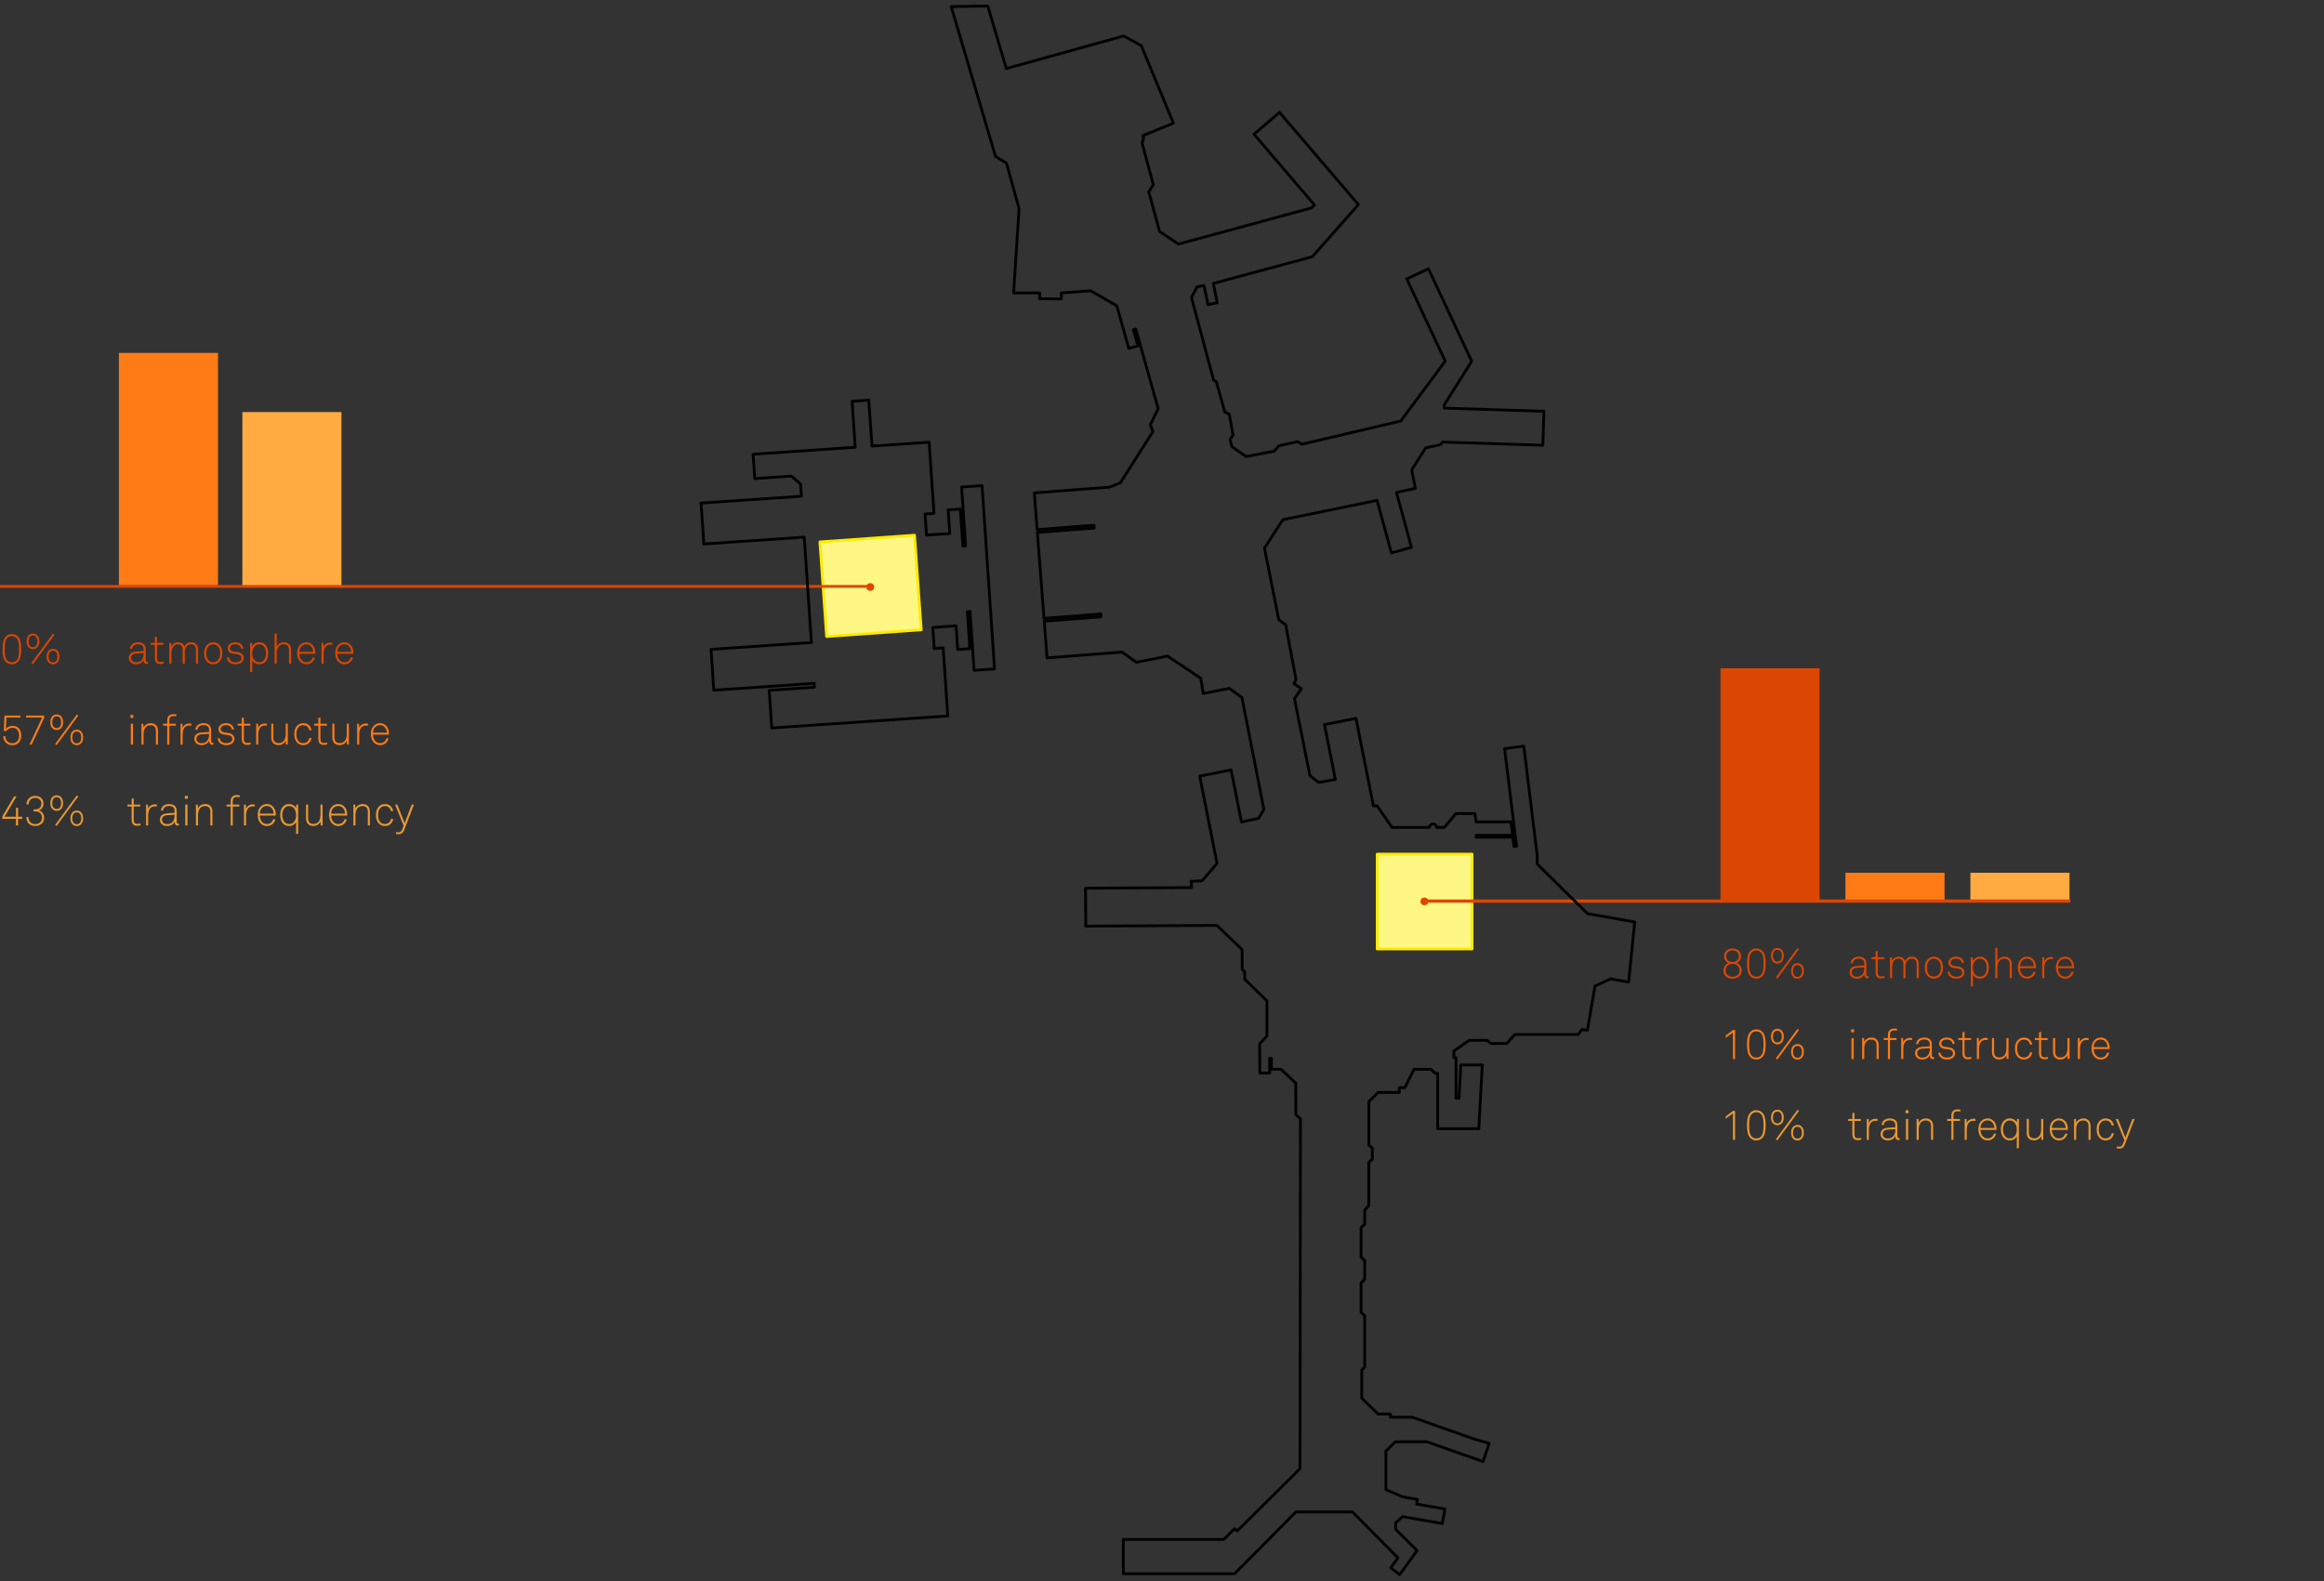 <?xml version="1.0" encoding="UTF-8" standalone="no"?>
<!DOCTYPE svg PUBLIC "-//W3C//DTD SVG 1.1//EN" "http://www.w3.org/Graphics/SVG/1.1/DTD/svg11.dtd">
<svg width="100%" height="100%" viewBox="0 0 3473 2363" version="1.1" xmlns="http://www.w3.org/2000/svg" xmlns:xlink="http://www.w3.org/1999/xlink" xml:space="preserve" xmlns:serif="http://www.serif.com/" style="fill-rule:evenodd;clip-rule:evenodd;stroke-linejoin:round;stroke-miterlimit:1.5;">
    <rect x="0" y="0" width="3473" height="2363" fill="#333333" stroke="none"/>
    <g transform="matrix(0.733,-0.052,0.052,0.733,278.231,288.06)">
        <rect x="1235.3" y="799.652" width="192.86" height="192.86" style="fill:rgb(255,247,132);stroke:rgb(255,234,0);stroke-width:5.67px;"/>
    </g>
    <g transform="matrix(0.735,-1.38778e-17,1.38778e-17,0.735,1150.13,688.856)">
        <rect x="1235.3" y="799.652" width="192.86" height="192.86" style="fill:rgb(255,247,132);stroke:rgb(255,234,0);stroke-width:5.67px;"/>
    </g>
    <g transform="matrix(2.085,0,0,1.958,-10271.4,-4383.18)">
        <rect x="5011.56" y="2508" width="71.026" height="177.446" style="fill:rgb(255,123,22);"/>
    </g>
    <g transform="matrix(2.085,0,0,1.469,-10086.9,-3068.38)">
        <rect x="5011.56" y="2508" width="71.026" height="177.446" style="fill:rgb(255,171,66);"/>
    </g>
    <g transform="matrix(2.085,0,0,1.958,-7878.01,-3911.81)">
        <rect x="5011.56" y="2508" width="71.026" height="177.446" style="fill:rgb(220,70,3);"/>
    </g>
    <g transform="matrix(2.085,0,0,0.245,-7691.27,689.985)">
        <rect x="5011.56" y="2508" width="71.026" height="177.446" style="fill:rgb(255,123,22);"/>
    </g>
    <g transform="matrix(2.085,0,0,0.245,-7504.53,689.985)">
        <rect x="5011.56" y="2508" width="71.026" height="177.446" style="fill:rgb(255,171,66);"/>
    </g>
    <g transform="matrix(1,0,0,1,2057.23,-833.17)">
        <g transform="matrix(62.5,0,0,62.5,514.188,2295.13)">
            <path d="M0.503,-0.183C0.503,-0.261 0.455,-0.337 0.38,-0.363C0.445,-0.388 0.487,-0.455 0.487,-0.524C0.487,-0.642 0.398,-0.709 0.285,-0.709C0.172,-0.709 0.081,-0.642 0.081,-0.524C0.081,-0.455 0.123,-0.388 0.188,-0.363C0.113,-0.337 0.065,-0.261 0.065,-0.183C0.065,-0.057 0.165,0.013 0.283,0.013C0.401,0.013 0.503,-0.057 0.503,-0.183ZM0.435,-0.526C0.435,-0.435 0.371,-0.385 0.285,-0.385C0.199,-0.385 0.133,-0.435 0.133,-0.526C0.133,-0.615 0.199,-0.664 0.283,-0.664C0.367,-0.664 0.435,-0.615 0.435,-0.526ZM0.451,-0.186C0.451,-0.087 0.379,-0.033 0.285,-0.033C0.191,-0.033 0.117,-0.087 0.117,-0.186C0.117,-0.285 0.189,-0.341 0.283,-0.341C0.377,-0.341 0.451,-0.285 0.451,-0.186Z" style="fill:rgb(220,70,3);fill-rule:nonzero;"/>
        </g>
        <g transform="matrix(62.5,0,0,62.5,549.687,2295.13)">
            <path d="M0.507,-0.348C0.507,-0.457 0.497,-0.584 0.425,-0.653C0.393,-0.684 0.348,-0.709 0.284,-0.709C0.22,-0.709 0.175,-0.684 0.143,-0.653C0.071,-0.584 0.061,-0.457 0.061,-0.348C0.061,-0.239 0.071,-0.112 0.143,-0.043C0.175,-0.012 0.22,0.013 0.284,0.013C0.348,0.013 0.393,-0.012 0.425,-0.043C0.497,-0.112 0.507,-0.239 0.507,-0.348ZM0.456,-0.348C0.456,-0.258 0.454,-0.136 0.391,-0.075C0.366,-0.051 0.333,-0.035 0.284,-0.035C0.235,-0.035 0.202,-0.051 0.177,-0.075C0.114,-0.136 0.112,-0.258 0.112,-0.348C0.112,-0.438 0.114,-0.56 0.177,-0.621C0.202,-0.645 0.235,-0.661 0.284,-0.661C0.333,-0.661 0.366,-0.645 0.391,-0.621C0.454,-0.56 0.456,-0.438 0.456,-0.348Z" style="fill:rgb(220,70,3);fill-rule:nonzero;"/>
        </g>
        <g transform="matrix(62.5,0,0,62.5,585.187,2295.13)">
            <path d="M0.852,-0.172C0.852,-0.219 0.843,-0.262 0.819,-0.297C0.794,-0.333 0.754,-0.358 0.7,-0.358C0.646,-0.358 0.606,-0.332 0.581,-0.297C0.557,-0.262 0.548,-0.219 0.548,-0.172C0.548,-0.125 0.557,-0.082 0.581,-0.047C0.606,-0.012 0.646,0.014 0.7,0.014C0.754,0.014 0.794,-0.012 0.819,-0.047C0.843,-0.082 0.852,-0.125 0.852,-0.172ZM0.736,-0.694L0.7,-0.719L0.183,-0.015L0.218,0.012L0.736,-0.694ZM0.372,-0.536C0.372,-0.583 0.363,-0.626 0.339,-0.661C0.314,-0.697 0.273,-0.722 0.219,-0.722C0.165,-0.722 0.125,-0.696 0.1,-0.661C0.076,-0.626 0.068,-0.583 0.068,-0.536C0.068,-0.489 0.076,-0.446 0.1,-0.411C0.125,-0.376 0.166,-0.35 0.22,-0.35C0.274,-0.35 0.314,-0.376 0.339,-0.411C0.363,-0.446 0.372,-0.489 0.372,-0.536ZM0.806,-0.172C0.806,-0.094 0.776,-0.031 0.7,-0.031C0.624,-0.031 0.593,-0.094 0.593,-0.172C0.593,-0.25 0.624,-0.313 0.7,-0.313C0.776,-0.313 0.806,-0.25 0.806,-0.172ZM0.326,-0.536C0.326,-0.458 0.296,-0.395 0.22,-0.395C0.144,-0.395 0.113,-0.458 0.113,-0.536C0.113,-0.614 0.143,-0.677 0.219,-0.677C0.295,-0.677 0.326,-0.614 0.326,-0.536Z" style="fill:rgb(220,70,3);fill-rule:nonzero;"/>
        </g>
        <g transform="matrix(62.5,0,0,62.5,703.164,2295.13)">
            <path d="M0.513,-0L0.513,-0.044C0.508,-0.043 0.505,-0.043 0.499,-0.043C0.465,-0.043 0.46,-0.063 0.46,-0.097L0.46,-0.325C0.46,-0.358 0.459,-0.39 0.447,-0.421C0.42,-0.49 0.346,-0.513 0.278,-0.513C0.17,-0.513 0.091,-0.457 0.084,-0.356L0.134,-0.356C0.139,-0.43 0.199,-0.466 0.278,-0.466C0.354,-0.466 0.41,-0.435 0.41,-0.352L0.41,-0.303L0.226,-0.29C0.127,-0.283 0.058,-0.23 0.058,-0.141C0.058,-0.045 0.133,0.013 0.23,0.013C0.307,0.013 0.383,-0.024 0.41,-0.095C0.41,-0.042 0.427,0.003 0.489,0.003C0.501,0.003 0.501,0.002 0.513,-0ZM0.41,-0.231C0.41,-0.135 0.36,-0.033 0.234,-0.033C0.163,-0.033 0.109,-0.069 0.109,-0.141C0.109,-0.202 0.157,-0.241 0.231,-0.246L0.41,-0.257L0.41,-0.231Z" style="fill:rgb(220,70,3);fill-rule:nonzero;"/>
        </g>
        <g transform="matrix(62.5,0,0,62.5,737.914,2295.13)">
            <path d="M0.336,-0.005L0.336,-0.049C0.309,-0.044 0.284,-0.04 0.257,-0.04C0.19,-0.04 0.174,-0.082 0.174,-0.141L0.174,-0.454L0.329,-0.454L0.329,-0.5L0.174,-0.5L0.174,-0.65L0.124,-0.638L0.124,-0.5L0.024,-0.5L0.024,-0.454L0.124,-0.454L0.124,-0.139C0.124,-0.052 0.16,0.007 0.253,0.007C0.281,0.007 0.308,0.001 0.336,-0.005Z" style="fill:rgb(220,70,3);fill-rule:nonzero;"/>
        </g>
        <g transform="matrix(62.5,0,0,62.5,761.038,2295.13)">
            <path d="M0.786,-0L0.786,-0.33C0.786,-0.437 0.737,-0.513 0.62,-0.513C0.538,-0.513 0.485,-0.467 0.459,-0.405C0.439,-0.47 0.388,-0.513 0.301,-0.513C0.229,-0.513 0.175,-0.471 0.149,-0.414L0.143,-0.5L0.099,-0.5L0.099,-0L0.149,-0L0.149,-0.25C0.149,-0.321 0.164,-0.39 0.209,-0.432C0.231,-0.453 0.26,-0.466 0.298,-0.466C0.385,-0.466 0.418,-0.414 0.418,-0.327L0.418,-0L0.469,-0L0.469,-0.283C0.469,-0.343 0.489,-0.395 0.528,-0.432C0.551,-0.453 0.579,-0.466 0.617,-0.466C0.704,-0.466 0.736,-0.414 0.736,-0.327L0.736,-0L0.786,-0Z" style="fill:rgb(220,70,3);fill-rule:nonzero;"/>
        </g>
        <g transform="matrix(62.5,0,0,62.5,815.726,2295.13)">
            <path d="M0.49,-0.25C0.49,-0.335 0.471,-0.401 0.419,-0.453C0.384,-0.488 0.335,-0.513 0.273,-0.513C0.211,-0.513 0.162,-0.488 0.127,-0.453C0.075,-0.401 0.056,-0.335 0.056,-0.25C0.056,-0.165 0.075,-0.099 0.127,-0.047C0.162,-0.012 0.211,0.013 0.273,0.013C0.335,0.013 0.384,-0.012 0.419,-0.047C0.471,-0.099 0.49,-0.165 0.49,-0.25ZM0.439,-0.25C0.439,-0.185 0.428,-0.127 0.383,-0.08C0.357,-0.053 0.321,-0.036 0.273,-0.036C0.225,-0.036 0.189,-0.053 0.163,-0.08C0.118,-0.127 0.107,-0.185 0.107,-0.25C0.107,-0.315 0.118,-0.373 0.163,-0.42C0.189,-0.447 0.225,-0.464 0.273,-0.464C0.321,-0.464 0.357,-0.447 0.383,-0.42C0.428,-0.373 0.439,-0.315 0.439,-0.25Z" style="fill:rgb(220,70,3);fill-rule:nonzero;"/>
        </g>
        <g transform="matrix(62.5,0,0,62.5,849.85,2295.13)">
            <path d="M0.456,-0.139C0.456,-0.2 0.412,-0.264 0.318,-0.277L0.223,-0.29C0.147,-0.3 0.126,-0.332 0.126,-0.374C0.126,-0.401 0.14,-0.425 0.165,-0.443C0.187,-0.459 0.216,-0.466 0.255,-0.466C0.307,-0.466 0.346,-0.449 0.369,-0.422C0.385,-0.403 0.392,-0.378 0.394,-0.362L0.444,-0.362C0.443,-0.394 0.429,-0.427 0.406,-0.454C0.372,-0.494 0.315,-0.513 0.255,-0.513C0.203,-0.513 0.154,-0.499 0.118,-0.466C0.092,-0.442 0.075,-0.409 0.075,-0.369C0.075,-0.337 0.085,-0.311 0.103,-0.29C0.131,-0.258 0.175,-0.245 0.216,-0.24L0.313,-0.227C0.373,-0.219 0.405,-0.181 0.405,-0.136C0.405,-0.107 0.396,-0.09 0.378,-0.072C0.353,-0.047 0.312,-0.035 0.26,-0.035C0.212,-0.035 0.171,-0.047 0.142,-0.075C0.121,-0.096 0.108,-0.122 0.105,-0.152L0.054,-0.152C0.056,-0.111 0.068,-0.083 0.096,-0.051C0.134,-0.008 0.192,0.013 0.26,0.013C0.326,0.013 0.386,-0.007 0.422,-0.047C0.444,-0.072 0.456,-0.102 0.456,-0.139Z" style="fill:rgb(220,70,3);fill-rule:nonzero;"/>
        </g>
        <g transform="matrix(62.5,0,0,62.5,881.85,2295.13)">
            <path d="M0.53,-0.251C0.53,-0.337 0.504,-0.417 0.448,-0.466C0.415,-0.495 0.372,-0.513 0.315,-0.513C0.248,-0.513 0.176,-0.474 0.149,-0.412L0.143,-0.5L0.099,-0.5L0.099,0.2L0.149,0.2L0.149,-0.084C0.176,-0.027 0.245,0.013 0.316,0.013C0.374,0.013 0.419,-0.007 0.452,-0.039C0.505,-0.089 0.53,-0.169 0.53,-0.251ZM0.479,-0.25C0.479,-0.186 0.462,-0.122 0.423,-0.08C0.397,-0.053 0.363,-0.036 0.316,-0.036C0.27,-0.036 0.236,-0.051 0.211,-0.075C0.165,-0.118 0.148,-0.176 0.148,-0.25C0.148,-0.319 0.167,-0.38 0.212,-0.424C0.237,-0.448 0.27,-0.464 0.314,-0.464C0.356,-0.464 0.388,-0.451 0.413,-0.429C0.459,-0.388 0.479,-0.321 0.479,-0.25Z" style="fill:rgb(220,70,3);fill-rule:nonzero;"/>
        </g>
        <g transform="matrix(62.5,0,0,62.5,918.349,2295.13)">
            <path d="M0.494,-0L0.494,-0.33C0.494,-0.442 0.433,-0.513 0.318,-0.513C0.248,-0.513 0.177,-0.472 0.149,-0.408L0.149,-0.722L0.099,-0.722L0.099,-0L0.149,-0L0.149,-0.25C0.149,-0.358 0.192,-0.466 0.315,-0.466C0.406,-0.466 0.444,-0.414 0.444,-0.327L0.444,-0L0.494,-0Z" style="fill:rgb(220,70,3);fill-rule:nonzero;"/>
        </g>
        <g transform="matrix(62.5,0,0,62.5,954.787,2295.13)">
            <path d="M0.489,-0.271C0.489,-0.397 0.41,-0.513 0.275,-0.513C0.205,-0.513 0.147,-0.483 0.105,-0.426C0.066,-0.373 0.056,-0.311 0.056,-0.248C0.056,-0.172 0.079,-0.106 0.12,-0.058C0.156,-0.017 0.207,0.013 0.279,0.013C0.336,0.013 0.386,-0.009 0.422,-0.045C0.45,-0.072 0.471,-0.107 0.478,-0.15L0.426,-0.15C0.42,-0.12 0.406,-0.098 0.388,-0.079C0.361,-0.051 0.323,-0.035 0.279,-0.035C0.225,-0.035 0.186,-0.055 0.158,-0.088C0.126,-0.126 0.107,-0.18 0.106,-0.238L0.488,-0.238C0.488,-0.25 0.489,-0.259 0.489,-0.271ZM0.438,-0.284L0.107,-0.284C0.107,-0.383 0.172,-0.466 0.275,-0.466C0.377,-0.466 0.436,-0.379 0.438,-0.284Z" style="fill:rgb(220,70,3);fill-rule:nonzero;"/>
        </g>
        <g transform="matrix(62.5,0,0,62.5,988.474,2295.13)">
            <path d="M0.357,-0.452L0.357,-0.502C0.341,-0.505 0.324,-0.505 0.308,-0.505C0.238,-0.505 0.171,-0.468 0.149,-0.399L0.143,-0.5L0.099,-0.5L0.099,-0L0.149,-0L0.149,-0.24C0.149,-0.345 0.183,-0.457 0.308,-0.457C0.324,-0.457 0.341,-0.456 0.357,-0.452Z" style="fill:rgb(220,70,3);fill-rule:nonzero;"/>
        </g>
        <g transform="matrix(62.5,0,0,62.5,1011.66,2295.13)">
            <path d="M0.489,-0.271C0.489,-0.397 0.41,-0.513 0.275,-0.513C0.205,-0.513 0.147,-0.483 0.105,-0.426C0.066,-0.373 0.056,-0.311 0.056,-0.248C0.056,-0.172 0.079,-0.106 0.12,-0.058C0.156,-0.017 0.207,0.013 0.279,0.013C0.336,0.013 0.386,-0.009 0.422,-0.045C0.45,-0.072 0.471,-0.107 0.478,-0.15L0.426,-0.15C0.42,-0.12 0.406,-0.098 0.388,-0.079C0.361,-0.051 0.323,-0.035 0.279,-0.035C0.225,-0.035 0.186,-0.055 0.158,-0.088C0.126,-0.126 0.107,-0.18 0.106,-0.238L0.488,-0.238C0.488,-0.25 0.489,-0.259 0.489,-0.271ZM0.438,-0.284L0.107,-0.284C0.107,-0.383 0.172,-0.466 0.275,-0.466C0.377,-0.466 0.436,-0.379 0.438,-0.284Z" style="fill:rgb(220,70,3);fill-rule:nonzero;"/>
        </g>
        <g transform="matrix(62.5,0,0,62.5,514.188,2416)">
            <path d="M0.343,-0L0.343,-0.695L0.298,-0.695L0.12,-0.562L0.12,-0.506L0.293,-0.633L0.293,-0L0.343,-0Z" style="fill:rgb(255,123,22);fill-rule:nonzero;"/>
        </g>
        <g transform="matrix(62.5,0,0,62.5,549.687,2416)">
            <path d="M0.507,-0.348C0.507,-0.457 0.497,-0.584 0.425,-0.653C0.393,-0.684 0.348,-0.709 0.284,-0.709C0.22,-0.709 0.175,-0.684 0.143,-0.653C0.071,-0.584 0.061,-0.457 0.061,-0.348C0.061,-0.239 0.071,-0.112 0.143,-0.043C0.175,-0.012 0.22,0.013 0.284,0.013C0.348,0.013 0.393,-0.012 0.425,-0.043C0.497,-0.112 0.507,-0.239 0.507,-0.348ZM0.456,-0.348C0.456,-0.258 0.454,-0.136 0.391,-0.075C0.366,-0.051 0.333,-0.035 0.284,-0.035C0.235,-0.035 0.202,-0.051 0.177,-0.075C0.114,-0.136 0.112,-0.258 0.112,-0.348C0.112,-0.438 0.114,-0.56 0.177,-0.621C0.202,-0.645 0.235,-0.661 0.284,-0.661C0.333,-0.661 0.366,-0.645 0.391,-0.621C0.454,-0.56 0.456,-0.438 0.456,-0.348Z" style="fill:rgb(255,123,22);fill-rule:nonzero;"/>
        </g>
        <g transform="matrix(62.5,0,0,62.5,585.187,2416)">
            <path d="M0.852,-0.172C0.852,-0.219 0.843,-0.262 0.819,-0.297C0.794,-0.333 0.754,-0.358 0.7,-0.358C0.646,-0.358 0.606,-0.332 0.581,-0.297C0.557,-0.262 0.548,-0.219 0.548,-0.172C0.548,-0.125 0.557,-0.082 0.581,-0.047C0.606,-0.012 0.646,0.014 0.7,0.014C0.754,0.014 0.794,-0.012 0.819,-0.047C0.843,-0.082 0.852,-0.125 0.852,-0.172ZM0.736,-0.694L0.7,-0.719L0.183,-0.015L0.218,0.012L0.736,-0.694ZM0.372,-0.536C0.372,-0.583 0.363,-0.626 0.339,-0.661C0.314,-0.697 0.273,-0.722 0.219,-0.722C0.165,-0.722 0.125,-0.696 0.1,-0.661C0.076,-0.626 0.068,-0.583 0.068,-0.536C0.068,-0.489 0.076,-0.446 0.1,-0.411C0.125,-0.376 0.166,-0.35 0.22,-0.35C0.274,-0.35 0.314,-0.376 0.339,-0.411C0.363,-0.446 0.372,-0.489 0.372,-0.536ZM0.806,-0.172C0.806,-0.094 0.776,-0.031 0.7,-0.031C0.624,-0.031 0.593,-0.094 0.593,-0.172C0.593,-0.25 0.624,-0.313 0.7,-0.313C0.776,-0.313 0.806,-0.25 0.806,-0.172ZM0.326,-0.536C0.326,-0.458 0.296,-0.395 0.22,-0.395C0.144,-0.395 0.113,-0.458 0.113,-0.536C0.113,-0.614 0.143,-0.677 0.219,-0.677C0.295,-0.677 0.326,-0.614 0.326,-0.536Z" style="fill:rgb(255,123,22);fill-rule:nonzero;"/>
        </g>
        <g transform="matrix(62.5,0,0,62.5,703.164,2416)">
            <path d="M0.165,-0.639L0.165,-0.709L0.095,-0.709L0.095,-0.639L0.165,-0.639ZM0.157,-0L0.157,-0.5L0.104,-0.5L0.104,-0L0.157,-0Z" style="fill:rgb(255,123,22);fill-rule:nonzero;"/>
        </g>
        <g transform="matrix(62.5,0,0,62.5,719.414,2416)">
            <path d="M0.494,-0L0.494,-0.33C0.494,-0.442 0.433,-0.513 0.318,-0.513C0.248,-0.513 0.177,-0.472 0.149,-0.409L0.143,-0.5L0.099,-0.5L0.099,-0L0.149,-0L0.149,-0.25C0.149,-0.358 0.192,-0.464 0.315,-0.464C0.406,-0.464 0.444,-0.414 0.444,-0.327L0.444,-0L0.494,-0Z" style="fill:rgb(255,123,22);fill-rule:nonzero;"/>
        </g>
        <g transform="matrix(62.5,0,0,62.5,755.851,2416)">
            <path d="M0.349,-0.677L0.349,-0.722C0.325,-0.726 0.302,-0.728 0.273,-0.728C0.179,-0.728 0.132,-0.664 0.132,-0.588L0.132,-0.5L0.032,-0.5L0.032,-0.454L0.132,-0.454L0.132,-0L0.182,-0L0.182,-0.454L0.339,-0.454L0.339,-0.5L0.182,-0.5L0.182,-0.586C0.182,-0.65 0.214,-0.683 0.277,-0.683C0.306,-0.683 0.329,-0.68 0.349,-0.677Z" style="fill:rgb(255,123,22);fill-rule:nonzero;"/>
        </g>
        <g transform="matrix(62.5,0,0,62.5,777.788,2416)">
            <path d="M0.357,-0.452L0.357,-0.502C0.341,-0.505 0.324,-0.505 0.308,-0.505C0.238,-0.505 0.171,-0.468 0.149,-0.399L0.143,-0.5L0.099,-0.5L0.099,-0L0.149,-0L0.149,-0.24C0.149,-0.345 0.183,-0.457 0.308,-0.457C0.324,-0.457 0.341,-0.456 0.357,-0.452Z" style="fill:rgb(255,123,22);fill-rule:nonzero;"/>
        </g>
        <g transform="matrix(62.5,0,0,62.5,800.975,2416)">
            <path d="M0.513,-0L0.513,-0.044C0.508,-0.043 0.505,-0.043 0.499,-0.043C0.465,-0.043 0.46,-0.063 0.46,-0.097L0.46,-0.325C0.46,-0.358 0.459,-0.39 0.447,-0.421C0.42,-0.49 0.346,-0.513 0.278,-0.513C0.17,-0.513 0.091,-0.457 0.084,-0.356L0.134,-0.356C0.139,-0.43 0.199,-0.466 0.278,-0.466C0.354,-0.466 0.41,-0.435 0.41,-0.352L0.41,-0.303L0.226,-0.29C0.127,-0.283 0.058,-0.23 0.058,-0.141C0.058,-0.045 0.133,0.013 0.23,0.013C0.307,0.013 0.383,-0.024 0.41,-0.095C0.41,-0.042 0.427,0.003 0.489,0.003C0.501,0.003 0.501,0.002 0.513,-0ZM0.41,-0.231C0.41,-0.135 0.36,-0.033 0.234,-0.033C0.163,-0.033 0.109,-0.069 0.109,-0.141C0.109,-0.202 0.157,-0.241 0.231,-0.246L0.41,-0.257L0.41,-0.231Z" style="fill:rgb(255,123,22);fill-rule:nonzero;"/>
        </g>
        <g transform="matrix(62.5,0,0,62.5,836.037,2416)">
            <path d="M0.456,-0.139C0.456,-0.2 0.412,-0.264 0.318,-0.277L0.223,-0.29C0.147,-0.3 0.126,-0.332 0.126,-0.374C0.126,-0.401 0.14,-0.425 0.165,-0.443C0.187,-0.459 0.216,-0.466 0.255,-0.466C0.307,-0.466 0.346,-0.449 0.369,-0.422C0.385,-0.403 0.392,-0.378 0.394,-0.362L0.444,-0.362C0.443,-0.394 0.429,-0.427 0.406,-0.454C0.372,-0.494 0.315,-0.513 0.255,-0.513C0.203,-0.513 0.154,-0.499 0.118,-0.466C0.092,-0.442 0.075,-0.409 0.075,-0.369C0.075,-0.337 0.085,-0.311 0.103,-0.29C0.131,-0.258 0.175,-0.245 0.216,-0.24L0.313,-0.227C0.373,-0.219 0.405,-0.181 0.405,-0.136C0.405,-0.107 0.396,-0.09 0.378,-0.072C0.353,-0.047 0.312,-0.035 0.26,-0.035C0.212,-0.035 0.171,-0.047 0.142,-0.075C0.121,-0.096 0.108,-0.122 0.105,-0.152L0.054,-0.152C0.056,-0.111 0.068,-0.083 0.096,-0.051C0.134,-0.008 0.192,0.013 0.26,0.013C0.326,0.013 0.386,-0.007 0.422,-0.047C0.444,-0.072 0.456,-0.102 0.456,-0.139Z" style="fill:rgb(255,123,22);fill-rule:nonzero;"/>
        </g>
        <g transform="matrix(62.5,0,0,62.5,867.724,2416)">
            <path d="M0.336,-0.005L0.336,-0.049C0.309,-0.044 0.284,-0.04 0.257,-0.04C0.19,-0.04 0.174,-0.082 0.174,-0.141L0.174,-0.454L0.329,-0.454L0.329,-0.5L0.174,-0.5L0.174,-0.65L0.124,-0.638L0.124,-0.5L0.024,-0.5L0.024,-0.454L0.124,-0.454L0.124,-0.139C0.124,-0.052 0.16,0.007 0.253,0.007C0.281,0.007 0.308,0.001 0.336,-0.005Z" style="fill:rgb(255,123,22);fill-rule:nonzero;"/>
        </g>
        <g transform="matrix(62.5,0,0,62.5,890.849,2416)">
            <path d="M0.357,-0.452L0.357,-0.502C0.341,-0.505 0.324,-0.505 0.308,-0.505C0.238,-0.505 0.171,-0.468 0.149,-0.399L0.143,-0.5L0.099,-0.5L0.099,-0L0.149,-0L0.149,-0.24C0.149,-0.345 0.183,-0.457 0.308,-0.457C0.324,-0.457 0.341,-0.456 0.357,-0.452Z" style="fill:rgb(255,123,22);fill-rule:nonzero;"/>
        </g>
        <g transform="matrix(62.5,0,0,62.5,914.036,2416)">
            <path d="M0.484,-0.001L0.484,-0.501L0.434,-0.501L0.434,-0.251C0.434,-0.143 0.391,-0.037 0.268,-0.037C0.177,-0.037 0.139,-0.087 0.139,-0.174L0.139,-0.501L0.089,-0.501L0.089,-0.171C0.089,-0.059 0.15,0.012 0.265,0.012C0.335,0.012 0.406,-0.028 0.434,-0.092L0.44,-0.001L0.484,-0.001Z" style="fill:rgb(255,123,22);fill-rule:nonzero;"/>
        </g>
        <g transform="matrix(62.5,0,0,62.5,950.473,2416)">
            <path d="M0.468,-0.158L0.415,-0.158C0.403,-0.09 0.35,-0.036 0.273,-0.036C0.225,-0.036 0.188,-0.051 0.162,-0.078C0.117,-0.125 0.107,-0.185 0.107,-0.25C0.107,-0.315 0.117,-0.374 0.162,-0.421C0.188,-0.448 0.225,-0.464 0.273,-0.464C0.349,-0.464 0.403,-0.413 0.414,-0.344L0.466,-0.344C0.454,-0.445 0.377,-0.513 0.273,-0.513C0.211,-0.513 0.161,-0.489 0.126,-0.454C0.074,-0.402 0.056,-0.335 0.056,-0.25C0.056,-0.165 0.074,-0.098 0.126,-0.046C0.161,-0.011 0.211,0.013 0.273,0.013C0.378,0.013 0.455,-0.061 0.468,-0.158Z" style="fill:rgb(255,123,22);fill-rule:nonzero;"/>
        </g>
        <g transform="matrix(62.5,0,0,62.5,982.161,2416)">
            <path d="M0.336,-0.005L0.336,-0.049C0.309,-0.044 0.284,-0.04 0.257,-0.04C0.19,-0.04 0.174,-0.082 0.174,-0.141L0.174,-0.454L0.329,-0.454L0.329,-0.5L0.174,-0.5L0.174,-0.65L0.124,-0.638L0.124,-0.5L0.024,-0.5L0.024,-0.454L0.124,-0.454L0.124,-0.139C0.124,-0.052 0.16,0.007 0.253,0.007C0.281,0.007 0.308,0.001 0.336,-0.005Z" style="fill:rgb(255,123,22);fill-rule:nonzero;"/>
        </g>
        <g transform="matrix(62.5,0,0,62.5,1005.29,2416)">
            <path d="M0.484,-0.001L0.484,-0.501L0.434,-0.501L0.434,-0.251C0.434,-0.143 0.391,-0.037 0.268,-0.037C0.177,-0.037 0.139,-0.087 0.139,-0.174L0.139,-0.501L0.089,-0.501L0.089,-0.171C0.089,-0.059 0.15,0.012 0.265,0.012C0.335,0.012 0.406,-0.028 0.434,-0.092L0.44,-0.001L0.484,-0.001Z" style="fill:rgb(255,123,22);fill-rule:nonzero;"/>
        </g>
        <g transform="matrix(62.5,0,0,62.5,1041.72,2416)">
            <path d="M0.357,-0.452L0.357,-0.502C0.341,-0.505 0.324,-0.505 0.308,-0.505C0.238,-0.505 0.171,-0.468 0.149,-0.399L0.143,-0.5L0.099,-0.5L0.099,-0L0.149,-0L0.149,-0.24C0.149,-0.345 0.183,-0.457 0.308,-0.457C0.324,-0.457 0.341,-0.456 0.357,-0.452Z" style="fill:rgb(255,123,22);fill-rule:nonzero;"/>
        </g>
        <g transform="matrix(62.5,0,0,62.5,1064.91,2416)">
            <path d="M0.489,-0.271C0.489,-0.397 0.41,-0.513 0.275,-0.513C0.205,-0.513 0.147,-0.483 0.105,-0.426C0.066,-0.373 0.056,-0.311 0.056,-0.248C0.056,-0.172 0.079,-0.106 0.12,-0.058C0.156,-0.017 0.207,0.013 0.279,0.013C0.336,0.013 0.386,-0.009 0.422,-0.045C0.45,-0.072 0.471,-0.107 0.478,-0.15L0.426,-0.15C0.42,-0.12 0.406,-0.098 0.388,-0.079C0.361,-0.051 0.323,-0.035 0.279,-0.035C0.225,-0.035 0.186,-0.055 0.158,-0.088C0.126,-0.126 0.107,-0.18 0.106,-0.238L0.488,-0.238C0.488,-0.25 0.489,-0.259 0.489,-0.271ZM0.438,-0.284L0.107,-0.284C0.107,-0.383 0.172,-0.466 0.275,-0.466C0.377,-0.466 0.436,-0.379 0.438,-0.284Z" style="fill:rgb(255,123,22);fill-rule:nonzero;"/>
        </g>
        <g transform="matrix(62.5,0,0,62.5,514.188,2536.88)">
            <path d="M0.343,-0L0.343,-0.695L0.298,-0.695L0.12,-0.562L0.12,-0.506L0.293,-0.633L0.293,-0L0.343,-0Z" style="fill:rgb(233,152,50);fill-rule:nonzero;"/>
        </g>
        <g transform="matrix(62.5,0,0,62.5,549.687,2536.88)">
            <path d="M0.507,-0.348C0.507,-0.457 0.497,-0.584 0.425,-0.653C0.393,-0.684 0.348,-0.709 0.284,-0.709C0.22,-0.709 0.175,-0.684 0.143,-0.653C0.071,-0.584 0.061,-0.457 0.061,-0.348C0.061,-0.239 0.071,-0.112 0.143,-0.043C0.175,-0.012 0.22,0.013 0.284,0.013C0.348,0.013 0.393,-0.012 0.425,-0.043C0.497,-0.112 0.507,-0.239 0.507,-0.348ZM0.456,-0.348C0.456,-0.258 0.454,-0.136 0.391,-0.075C0.366,-0.051 0.333,-0.035 0.284,-0.035C0.235,-0.035 0.202,-0.051 0.177,-0.075C0.114,-0.136 0.112,-0.258 0.112,-0.348C0.112,-0.438 0.114,-0.56 0.177,-0.621C0.202,-0.645 0.235,-0.661 0.284,-0.661C0.333,-0.661 0.366,-0.645 0.391,-0.621C0.454,-0.56 0.456,-0.438 0.456,-0.348Z" style="fill:rgb(233,152,50);fill-rule:nonzero;"/>
        </g>
        <g transform="matrix(62.5,0,0,62.5,585.187,2536.88)">
            <path d="M0.852,-0.172C0.852,-0.219 0.843,-0.262 0.819,-0.297C0.794,-0.333 0.754,-0.358 0.7,-0.358C0.646,-0.358 0.606,-0.332 0.581,-0.297C0.557,-0.262 0.548,-0.219 0.548,-0.172C0.548,-0.125 0.557,-0.082 0.581,-0.047C0.606,-0.012 0.646,0.014 0.7,0.014C0.754,0.014 0.794,-0.012 0.819,-0.047C0.843,-0.082 0.852,-0.125 0.852,-0.172ZM0.736,-0.694L0.7,-0.719L0.183,-0.015L0.218,0.012L0.736,-0.694ZM0.372,-0.536C0.372,-0.583 0.363,-0.626 0.339,-0.661C0.314,-0.697 0.273,-0.722 0.219,-0.722C0.165,-0.722 0.125,-0.696 0.1,-0.661C0.076,-0.626 0.068,-0.583 0.068,-0.536C0.068,-0.489 0.076,-0.446 0.1,-0.411C0.125,-0.376 0.166,-0.35 0.22,-0.35C0.274,-0.35 0.314,-0.376 0.339,-0.411C0.363,-0.446 0.372,-0.489 0.372,-0.536ZM0.806,-0.172C0.806,-0.094 0.776,-0.031 0.7,-0.031C0.624,-0.031 0.593,-0.094 0.593,-0.172C0.593,-0.25 0.624,-0.313 0.7,-0.313C0.776,-0.313 0.806,-0.25 0.806,-0.172ZM0.326,-0.536C0.326,-0.458 0.296,-0.395 0.22,-0.395C0.144,-0.395 0.113,-0.458 0.113,-0.536C0.113,-0.614 0.143,-0.677 0.219,-0.677C0.295,-0.677 0.326,-0.614 0.326,-0.536Z" style="fill:rgb(233,152,50);fill-rule:nonzero;"/>
        </g>
        <g transform="matrix(62.5,0,0,62.5,703.164,2536.88)">
            <path d="M0.336,-0.005L0.336,-0.049C0.309,-0.044 0.284,-0.04 0.257,-0.04C0.19,-0.04 0.174,-0.082 0.174,-0.141L0.174,-0.454L0.329,-0.454L0.329,-0.5L0.174,-0.5L0.174,-0.65L0.124,-0.638L0.124,-0.5L0.024,-0.5L0.024,-0.454L0.124,-0.454L0.124,-0.139C0.124,-0.052 0.16,0.007 0.253,0.007C0.281,0.007 0.308,0.001 0.336,-0.005Z" style="fill:rgb(233,152,50);fill-rule:nonzero;"/>
        </g>
        <g transform="matrix(62.5,0,0,62.5,726.289,2536.88)">
            <path d="M0.357,-0.452L0.357,-0.502C0.341,-0.505 0.324,-0.505 0.308,-0.505C0.238,-0.505 0.171,-0.468 0.149,-0.399L0.143,-0.5L0.099,-0.5L0.099,-0L0.149,-0L0.149,-0.24C0.149,-0.345 0.183,-0.457 0.308,-0.457C0.324,-0.457 0.341,-0.456 0.357,-0.452Z" style="fill:rgb(233,152,50);fill-rule:nonzero;"/>
        </g>
        <g transform="matrix(62.5,0,0,62.5,749.476,2536.88)">
            <path d="M0.513,-0L0.513,-0.044C0.508,-0.043 0.505,-0.043 0.499,-0.043C0.465,-0.043 0.46,-0.063 0.46,-0.097L0.46,-0.325C0.46,-0.358 0.459,-0.39 0.447,-0.421C0.42,-0.49 0.346,-0.513 0.278,-0.513C0.17,-0.513 0.091,-0.457 0.084,-0.356L0.134,-0.356C0.139,-0.43 0.199,-0.466 0.278,-0.466C0.354,-0.466 0.41,-0.435 0.41,-0.352L0.41,-0.303L0.226,-0.29C0.127,-0.283 0.058,-0.23 0.058,-0.141C0.058,-0.045 0.133,0.013 0.23,0.013C0.307,0.013 0.383,-0.024 0.41,-0.095C0.41,-0.042 0.427,0.003 0.489,0.003C0.501,0.003 0.501,0.002 0.513,-0ZM0.41,-0.231C0.41,-0.135 0.36,-0.033 0.234,-0.033C0.163,-0.033 0.109,-0.069 0.109,-0.141C0.109,-0.202 0.157,-0.241 0.231,-0.246L0.41,-0.257L0.41,-0.231Z" style="fill:rgb(233,152,50);fill-rule:nonzero;"/>
        </g>
        <g transform="matrix(62.5,0,0,62.5,784.538,2536.88)">
            <path d="M0.165,-0.639L0.165,-0.709L0.095,-0.709L0.095,-0.639L0.165,-0.639ZM0.157,-0L0.157,-0.5L0.104,-0.5L0.104,-0L0.157,-0Z" style="fill:rgb(233,152,50);fill-rule:nonzero;"/>
        </g>
        <g transform="matrix(62.5,0,0,62.5,800.788,2536.88)">
            <path d="M0.494,-0L0.494,-0.33C0.494,-0.442 0.433,-0.513 0.318,-0.513C0.248,-0.513 0.177,-0.472 0.149,-0.409L0.143,-0.5L0.099,-0.5L0.099,-0L0.149,-0L0.149,-0.25C0.149,-0.358 0.192,-0.464 0.315,-0.464C0.406,-0.464 0.444,-0.414 0.444,-0.327L0.444,-0L0.494,-0Z" style="fill:rgb(233,152,50);fill-rule:nonzero;"/>
        </g>
        <g transform="matrix(62.5,0,0,62.5,850.662,2536.88)">
            <path d="M0.349,-0.677L0.349,-0.722C0.325,-0.726 0.302,-0.728 0.273,-0.728C0.179,-0.728 0.132,-0.664 0.132,-0.588L0.132,-0.5L0.032,-0.5L0.032,-0.454L0.132,-0.454L0.132,-0L0.182,-0L0.182,-0.454L0.339,-0.454L0.339,-0.5L0.182,-0.5L0.182,-0.586C0.182,-0.65 0.214,-0.683 0.277,-0.683C0.306,-0.683 0.329,-0.68 0.349,-0.677Z" style="fill:rgb(233,152,50);fill-rule:nonzero;"/>
        </g>
        <g transform="matrix(62.5,0,0,62.5,872.599,2536.88)">
            <path d="M0.357,-0.452L0.357,-0.502C0.341,-0.505 0.324,-0.505 0.308,-0.505C0.238,-0.505 0.171,-0.468 0.149,-0.399L0.143,-0.5L0.099,-0.5L0.099,-0L0.149,-0L0.149,-0.24C0.149,-0.345 0.183,-0.457 0.308,-0.457C0.324,-0.457 0.341,-0.456 0.357,-0.452Z" style="fill:rgb(233,152,50);fill-rule:nonzero;"/>
        </g>
        <g transform="matrix(62.5,0,0,62.5,895.786,2536.88)">
            <path d="M0.489,-0.271C0.489,-0.397 0.41,-0.513 0.275,-0.513C0.205,-0.513 0.147,-0.483 0.105,-0.426C0.066,-0.373 0.056,-0.311 0.056,-0.248C0.056,-0.172 0.079,-0.106 0.12,-0.058C0.156,-0.017 0.207,0.013 0.279,0.013C0.336,0.013 0.386,-0.009 0.422,-0.045C0.45,-0.072 0.471,-0.107 0.478,-0.15L0.426,-0.15C0.42,-0.12 0.406,-0.098 0.388,-0.079C0.361,-0.051 0.323,-0.035 0.279,-0.035C0.225,-0.035 0.186,-0.055 0.158,-0.088C0.126,-0.126 0.107,-0.18 0.106,-0.238L0.488,-0.238C0.488,-0.25 0.489,-0.259 0.489,-0.271ZM0.438,-0.284L0.107,-0.284C0.107,-0.383 0.172,-0.466 0.275,-0.466C0.377,-0.466 0.436,-0.379 0.438,-0.284Z" style="fill:rgb(233,152,50);fill-rule:nonzero;"/>
        </g>
        <g transform="matrix(62.5,0,0,62.5,929.473,2536.88)">
            <path d="M0.485,0.2L0.485,-0.5L0.441,-0.5L0.435,-0.412C0.408,-0.474 0.336,-0.513 0.269,-0.513C0.212,-0.513 0.169,-0.495 0.136,-0.466C0.08,-0.417 0.054,-0.337 0.054,-0.251C0.054,-0.169 0.079,-0.089 0.132,-0.039C0.165,-0.007 0.21,0.013 0.268,0.013C0.339,0.013 0.408,-0.027 0.435,-0.084L0.435,0.2L0.485,0.2ZM0.436,-0.25C0.436,-0.176 0.419,-0.118 0.373,-0.075C0.348,-0.051 0.314,-0.036 0.268,-0.036C0.221,-0.036 0.187,-0.053 0.161,-0.08C0.122,-0.122 0.105,-0.186 0.105,-0.25C0.105,-0.321 0.125,-0.388 0.171,-0.429C0.196,-0.451 0.228,-0.464 0.27,-0.464C0.314,-0.464 0.347,-0.448 0.372,-0.424C0.417,-0.38 0.436,-0.319 0.436,-0.25Z" style="fill:rgb(233,152,50);fill-rule:nonzero;"/>
        </g>
        <g transform="matrix(62.5,0,0,62.5,965.973,2536.88)">
            <path d="M0.484,-0.001L0.484,-0.501L0.434,-0.501L0.434,-0.251C0.434,-0.143 0.391,-0.037 0.268,-0.037C0.177,-0.037 0.139,-0.087 0.139,-0.174L0.139,-0.501L0.089,-0.501L0.089,-0.171C0.089,-0.059 0.15,0.012 0.265,0.012C0.335,0.012 0.406,-0.028 0.434,-0.092L0.44,-0.001L0.484,-0.001Z" style="fill:rgb(233,152,50);fill-rule:nonzero;"/>
        </g>
        <g transform="matrix(62.5,0,0,62.5,1002.41,2536.88)">
            <path d="M0.489,-0.271C0.489,-0.397 0.41,-0.513 0.275,-0.513C0.205,-0.513 0.147,-0.483 0.105,-0.426C0.066,-0.373 0.056,-0.311 0.056,-0.248C0.056,-0.172 0.079,-0.106 0.12,-0.058C0.156,-0.017 0.207,0.013 0.279,0.013C0.336,0.013 0.386,-0.009 0.422,-0.045C0.45,-0.072 0.471,-0.107 0.478,-0.15L0.426,-0.15C0.42,-0.12 0.406,-0.098 0.388,-0.079C0.361,-0.051 0.323,-0.035 0.279,-0.035C0.225,-0.035 0.186,-0.055 0.158,-0.088C0.126,-0.126 0.107,-0.18 0.106,-0.238L0.488,-0.238C0.488,-0.25 0.489,-0.259 0.489,-0.271ZM0.438,-0.284L0.107,-0.284C0.107,-0.383 0.172,-0.466 0.275,-0.466C0.377,-0.466 0.436,-0.379 0.438,-0.284Z" style="fill:rgb(233,152,50);fill-rule:nonzero;"/>
        </g>
        <g transform="matrix(62.5,0,0,62.5,1036.1,2536.88)">
            <path d="M0.494,-0L0.494,-0.33C0.494,-0.442 0.433,-0.513 0.318,-0.513C0.248,-0.513 0.177,-0.472 0.149,-0.409L0.143,-0.5L0.099,-0.5L0.099,-0L0.149,-0L0.149,-0.25C0.149,-0.358 0.192,-0.464 0.315,-0.464C0.406,-0.464 0.444,-0.414 0.444,-0.327L0.444,-0L0.494,-0Z" style="fill:rgb(233,152,50);fill-rule:nonzero;"/>
        </g>
        <g transform="matrix(62.5,0,0,62.5,1072.53,2536.88)">
            <path d="M0.468,-0.158L0.415,-0.158C0.403,-0.09 0.35,-0.036 0.273,-0.036C0.225,-0.036 0.188,-0.051 0.162,-0.078C0.117,-0.125 0.107,-0.185 0.107,-0.25C0.107,-0.315 0.117,-0.374 0.162,-0.421C0.188,-0.448 0.225,-0.464 0.273,-0.464C0.349,-0.464 0.403,-0.413 0.414,-0.344L0.466,-0.344C0.454,-0.445 0.377,-0.513 0.273,-0.513C0.211,-0.513 0.161,-0.489 0.126,-0.454C0.074,-0.402 0.056,-0.335 0.056,-0.25C0.056,-0.165 0.074,-0.098 0.126,-0.046C0.161,-0.011 0.211,0.013 0.273,0.013C0.378,0.013 0.455,-0.061 0.468,-0.158Z" style="fill:rgb(233,152,50);fill-rule:nonzero;"/>
        </g>
        <g transform="matrix(62.5,0,0,62.5,1103.6,2536.88)">
            <path d="M0.467,-0.5L0.413,-0.5L0.245,-0.056L0.07,-0.5L0.016,-0.5L0.221,0.008L0.189,0.09C0.172,0.133 0.146,0.164 0.098,0.164C0.072,0.164 0.037,0.158 0.037,0.158L0.037,0.2C0.037,0.2 0.06,0.209 0.1,0.209C0.168,0.209 0.21,0.172 0.235,0.107L0.467,-0.5Z" style="fill:rgb(233,152,50);fill-rule:nonzero;"/>
        </g>
    </g>
    <g transform="matrix(1,0,0,1,-514.188,-1303.06)">
        <g transform="matrix(62.5,0,0,62.5,514.188,2295.13)">
            <path d="M0.507,-0.348C0.507,-0.457 0.497,-0.584 0.425,-0.653C0.393,-0.684 0.348,-0.709 0.284,-0.709C0.22,-0.709 0.175,-0.684 0.143,-0.653C0.071,-0.584 0.061,-0.457 0.061,-0.348C0.061,-0.239 0.071,-0.112 0.143,-0.043C0.175,-0.012 0.22,0.013 0.284,0.013C0.348,0.013 0.393,-0.012 0.425,-0.043C0.497,-0.112 0.507,-0.239 0.507,-0.348ZM0.456,-0.348C0.456,-0.258 0.454,-0.136 0.391,-0.075C0.366,-0.051 0.333,-0.035 0.284,-0.035C0.235,-0.035 0.202,-0.051 0.177,-0.075C0.114,-0.136 0.112,-0.258 0.112,-0.348C0.112,-0.438 0.114,-0.56 0.177,-0.621C0.202,-0.645 0.235,-0.661 0.284,-0.661C0.333,-0.661 0.366,-0.645 0.391,-0.621C0.454,-0.56 0.456,-0.438 0.456,-0.348Z" style="fill:rgb(220,70,3);fill-rule:nonzero;"/>
        </g>
        <g transform="matrix(62.5,0,0,62.5,549.687,2295.13)">
            <path d="M0.852,-0.172C0.852,-0.219 0.843,-0.262 0.819,-0.297C0.794,-0.333 0.754,-0.358 0.7,-0.358C0.646,-0.358 0.606,-0.332 0.581,-0.297C0.557,-0.262 0.548,-0.219 0.548,-0.172C0.548,-0.125 0.557,-0.082 0.581,-0.047C0.606,-0.012 0.646,0.014 0.7,0.014C0.754,0.014 0.794,-0.012 0.819,-0.047C0.843,-0.082 0.852,-0.125 0.852,-0.172ZM0.736,-0.694L0.7,-0.719L0.183,-0.015L0.218,0.012L0.736,-0.694ZM0.372,-0.536C0.372,-0.583 0.363,-0.626 0.339,-0.661C0.314,-0.697 0.273,-0.722 0.219,-0.722C0.165,-0.722 0.125,-0.696 0.1,-0.661C0.076,-0.626 0.068,-0.583 0.068,-0.536C0.068,-0.489 0.076,-0.446 0.1,-0.411C0.125,-0.376 0.166,-0.35 0.22,-0.35C0.274,-0.35 0.314,-0.376 0.339,-0.411C0.363,-0.446 0.372,-0.489 0.372,-0.536ZM0.806,-0.172C0.806,-0.094 0.776,-0.031 0.7,-0.031C0.624,-0.031 0.593,-0.094 0.593,-0.172C0.593,-0.25 0.624,-0.313 0.7,-0.313C0.776,-0.313 0.806,-0.25 0.806,-0.172ZM0.326,-0.536C0.326,-0.458 0.296,-0.395 0.22,-0.395C0.144,-0.395 0.113,-0.458 0.113,-0.536C0.113,-0.614 0.143,-0.677 0.219,-0.677C0.295,-0.677 0.326,-0.614 0.326,-0.536Z" style="fill:rgb(220,70,3);fill-rule:nonzero;"/>
        </g>
        <g transform="matrix(62.5,0,0,62.5,703.164,2295.13)">
            <path d="M0.513,-0L0.513,-0.044C0.508,-0.043 0.505,-0.043 0.499,-0.043C0.465,-0.043 0.46,-0.063 0.46,-0.097L0.46,-0.325C0.46,-0.358 0.459,-0.39 0.447,-0.421C0.42,-0.49 0.346,-0.513 0.278,-0.513C0.17,-0.513 0.091,-0.457 0.084,-0.356L0.134,-0.356C0.139,-0.43 0.199,-0.466 0.278,-0.466C0.354,-0.466 0.41,-0.435 0.41,-0.352L0.41,-0.303L0.226,-0.29C0.127,-0.283 0.058,-0.23 0.058,-0.141C0.058,-0.045 0.133,0.013 0.23,0.013C0.307,0.013 0.383,-0.024 0.41,-0.095C0.41,-0.042 0.427,0.003 0.489,0.003C0.501,0.003 0.501,0.002 0.513,-0ZM0.41,-0.231C0.41,-0.135 0.36,-0.033 0.234,-0.033C0.163,-0.033 0.109,-0.069 0.109,-0.141C0.109,-0.202 0.157,-0.241 0.231,-0.246L0.41,-0.257L0.41,-0.231Z" style="fill:rgb(220,70,3);fill-rule:nonzero;"/>
        </g>
        <g transform="matrix(62.5,0,0,62.5,737.914,2295.13)">
            <path d="M0.336,-0.005L0.336,-0.049C0.309,-0.044 0.284,-0.04 0.257,-0.04C0.19,-0.04 0.174,-0.082 0.174,-0.141L0.174,-0.454L0.329,-0.454L0.329,-0.5L0.174,-0.5L0.174,-0.65L0.124,-0.638L0.124,-0.5L0.024,-0.5L0.024,-0.454L0.124,-0.454L0.124,-0.139C0.124,-0.052 0.16,0.007 0.253,0.007C0.281,0.007 0.308,0.001 0.336,-0.005Z" style="fill:rgb(220,70,3);fill-rule:nonzero;"/>
        </g>
        <g transform="matrix(62.5,0,0,62.5,761.038,2295.13)">
            <path d="M0.786,-0L0.786,-0.33C0.786,-0.437 0.737,-0.513 0.62,-0.513C0.538,-0.513 0.485,-0.467 0.459,-0.405C0.439,-0.47 0.388,-0.513 0.301,-0.513C0.229,-0.513 0.175,-0.471 0.149,-0.414L0.143,-0.5L0.099,-0.5L0.099,-0L0.149,-0L0.149,-0.25C0.149,-0.321 0.164,-0.39 0.209,-0.432C0.231,-0.453 0.26,-0.466 0.298,-0.466C0.385,-0.466 0.418,-0.414 0.418,-0.327L0.418,-0L0.469,-0L0.469,-0.283C0.469,-0.343 0.489,-0.395 0.528,-0.432C0.551,-0.453 0.579,-0.466 0.617,-0.466C0.704,-0.466 0.736,-0.414 0.736,-0.327L0.736,-0L0.786,-0Z" style="fill:rgb(220,70,3);fill-rule:nonzero;"/>
        </g>
        <g transform="matrix(62.5,0,0,62.5,815.726,2295.13)">
            <path d="M0.49,-0.25C0.49,-0.335 0.471,-0.401 0.419,-0.453C0.384,-0.488 0.335,-0.513 0.273,-0.513C0.211,-0.513 0.162,-0.488 0.127,-0.453C0.075,-0.401 0.056,-0.335 0.056,-0.25C0.056,-0.165 0.075,-0.099 0.127,-0.047C0.162,-0.012 0.211,0.013 0.273,0.013C0.335,0.013 0.384,-0.012 0.419,-0.047C0.471,-0.099 0.49,-0.165 0.49,-0.25ZM0.439,-0.25C0.439,-0.185 0.428,-0.127 0.383,-0.08C0.357,-0.053 0.321,-0.036 0.273,-0.036C0.225,-0.036 0.189,-0.053 0.163,-0.08C0.118,-0.127 0.107,-0.185 0.107,-0.25C0.107,-0.315 0.118,-0.373 0.163,-0.42C0.189,-0.447 0.225,-0.464 0.273,-0.464C0.321,-0.464 0.357,-0.447 0.383,-0.42C0.428,-0.373 0.439,-0.315 0.439,-0.25Z" style="fill:rgb(220,70,3);fill-rule:nonzero;"/>
        </g>
        <g transform="matrix(62.5,0,0,62.5,849.85,2295.13)">
            <path d="M0.456,-0.139C0.456,-0.2 0.412,-0.264 0.318,-0.277L0.223,-0.29C0.147,-0.3 0.126,-0.332 0.126,-0.374C0.126,-0.401 0.14,-0.425 0.165,-0.443C0.187,-0.459 0.216,-0.466 0.255,-0.466C0.307,-0.466 0.346,-0.449 0.369,-0.422C0.385,-0.403 0.392,-0.378 0.394,-0.362L0.444,-0.362C0.443,-0.394 0.429,-0.427 0.406,-0.454C0.372,-0.494 0.315,-0.513 0.255,-0.513C0.203,-0.513 0.154,-0.499 0.118,-0.466C0.092,-0.442 0.075,-0.409 0.075,-0.369C0.075,-0.337 0.085,-0.311 0.103,-0.29C0.131,-0.258 0.175,-0.245 0.216,-0.24L0.313,-0.227C0.373,-0.219 0.405,-0.181 0.405,-0.136C0.405,-0.107 0.396,-0.09 0.378,-0.072C0.353,-0.047 0.312,-0.035 0.26,-0.035C0.212,-0.035 0.171,-0.047 0.142,-0.075C0.121,-0.096 0.108,-0.122 0.105,-0.152L0.054,-0.152C0.056,-0.111 0.068,-0.083 0.096,-0.051C0.134,-0.008 0.192,0.013 0.26,0.013C0.326,0.013 0.386,-0.007 0.422,-0.047C0.444,-0.072 0.456,-0.102 0.456,-0.139Z" style="fill:rgb(220,70,3);fill-rule:nonzero;"/>
        </g>
        <g transform="matrix(62.5,0,0,62.5,881.85,2295.13)">
            <path d="M0.53,-0.251C0.53,-0.337 0.504,-0.417 0.448,-0.466C0.415,-0.495 0.372,-0.513 0.315,-0.513C0.248,-0.513 0.176,-0.474 0.149,-0.412L0.143,-0.5L0.099,-0.5L0.099,0.2L0.149,0.2L0.149,-0.084C0.176,-0.027 0.245,0.013 0.316,0.013C0.374,0.013 0.419,-0.007 0.452,-0.039C0.505,-0.089 0.53,-0.169 0.53,-0.251ZM0.479,-0.25C0.479,-0.186 0.462,-0.122 0.423,-0.08C0.397,-0.053 0.363,-0.036 0.316,-0.036C0.27,-0.036 0.236,-0.051 0.211,-0.075C0.165,-0.118 0.148,-0.176 0.148,-0.25C0.148,-0.319 0.167,-0.38 0.212,-0.424C0.237,-0.448 0.27,-0.464 0.314,-0.464C0.356,-0.464 0.388,-0.451 0.413,-0.429C0.459,-0.388 0.479,-0.321 0.479,-0.25Z" style="fill:rgb(220,70,3);fill-rule:nonzero;"/>
        </g>
        <g transform="matrix(62.5,0,0,62.5,918.349,2295.13)">
            <path d="M0.494,-0L0.494,-0.33C0.494,-0.442 0.433,-0.513 0.318,-0.513C0.248,-0.513 0.177,-0.472 0.149,-0.408L0.149,-0.722L0.099,-0.722L0.099,-0L0.149,-0L0.149,-0.25C0.149,-0.358 0.192,-0.466 0.315,-0.466C0.406,-0.466 0.444,-0.414 0.444,-0.327L0.444,-0L0.494,-0Z" style="fill:rgb(220,70,3);fill-rule:nonzero;"/>
        </g>
        <g transform="matrix(62.5,0,0,62.5,954.787,2295.13)">
            <path d="M0.489,-0.271C0.489,-0.397 0.41,-0.513 0.275,-0.513C0.205,-0.513 0.147,-0.483 0.105,-0.426C0.066,-0.373 0.056,-0.311 0.056,-0.248C0.056,-0.172 0.079,-0.106 0.12,-0.058C0.156,-0.017 0.207,0.013 0.279,0.013C0.336,0.013 0.386,-0.009 0.422,-0.045C0.45,-0.072 0.471,-0.107 0.478,-0.15L0.426,-0.15C0.42,-0.12 0.406,-0.098 0.388,-0.079C0.361,-0.051 0.323,-0.035 0.279,-0.035C0.225,-0.035 0.186,-0.055 0.158,-0.088C0.126,-0.126 0.107,-0.18 0.106,-0.238L0.488,-0.238C0.488,-0.25 0.489,-0.259 0.489,-0.271ZM0.438,-0.284L0.107,-0.284C0.107,-0.383 0.172,-0.466 0.275,-0.466C0.377,-0.466 0.436,-0.379 0.438,-0.284Z" style="fill:rgb(220,70,3);fill-rule:nonzero;"/>
        </g>
        <g transform="matrix(62.5,0,0,62.5,988.474,2295.13)">
            <path d="M0.357,-0.452L0.357,-0.502C0.341,-0.505 0.324,-0.505 0.308,-0.505C0.238,-0.505 0.171,-0.468 0.149,-0.399L0.143,-0.5L0.099,-0.5L0.099,-0L0.149,-0L0.149,-0.24C0.149,-0.345 0.183,-0.457 0.308,-0.457C0.324,-0.457 0.341,-0.456 0.357,-0.452Z" style="fill:rgb(220,70,3);fill-rule:nonzero;"/>
        </g>
        <g transform="matrix(62.5,0,0,62.5,1011.66,2295.13)">
            <path d="M0.489,-0.271C0.489,-0.397 0.41,-0.513 0.275,-0.513C0.205,-0.513 0.147,-0.483 0.105,-0.426C0.066,-0.373 0.056,-0.311 0.056,-0.248C0.056,-0.172 0.079,-0.106 0.12,-0.058C0.156,-0.017 0.207,0.013 0.279,0.013C0.336,0.013 0.386,-0.009 0.422,-0.045C0.45,-0.072 0.471,-0.107 0.478,-0.15L0.426,-0.15C0.42,-0.12 0.406,-0.098 0.388,-0.079C0.361,-0.051 0.323,-0.035 0.279,-0.035C0.225,-0.035 0.186,-0.055 0.158,-0.088C0.126,-0.126 0.107,-0.18 0.106,-0.238L0.488,-0.238C0.488,-0.25 0.489,-0.259 0.489,-0.271ZM0.438,-0.284L0.107,-0.284C0.107,-0.383 0.172,-0.466 0.275,-0.466C0.377,-0.466 0.436,-0.379 0.438,-0.284Z" style="fill:rgb(220,70,3);fill-rule:nonzero;"/>
        </g>
        <g transform="matrix(62.5,0,0,62.5,514.188,2416)">
            <path d="M0.508,-0.218C0.508,-0.35 0.44,-0.449 0.302,-0.449C0.24,-0.449 0.175,-0.427 0.141,-0.372L0.155,-0.648L0.485,-0.648L0.485,-0.695L0.107,-0.695L0.091,-0.326L0.153,-0.326C0.185,-0.378 0.243,-0.402 0.302,-0.402C0.41,-0.402 0.457,-0.319 0.457,-0.218C0.457,-0.109 0.404,-0.034 0.294,-0.034C0.194,-0.034 0.132,-0.102 0.128,-0.201L0.077,-0.201C0.08,-0.079 0.163,0.014 0.294,0.014C0.439,0.014 0.508,-0.088 0.508,-0.218Z" style="fill:rgb(255,123,22);fill-rule:nonzero;"/>
        </g>
        <g transform="matrix(62.5,0,0,62.5,549.687,2416)">
            <path d="M0.489,-0.642L0.489,-0.695L0.055,-0.695L0.055,-0.647L0.438,-0.647L0.136,-0L0.19,-0L0.489,-0.642Z" style="fill:rgb(255,123,22);fill-rule:nonzero;"/>
        </g>
        <g transform="matrix(62.5,0,0,62.5,585.187,2416)">
            <path d="M0.852,-0.172C0.852,-0.219 0.843,-0.262 0.819,-0.297C0.794,-0.333 0.754,-0.358 0.7,-0.358C0.646,-0.358 0.606,-0.332 0.581,-0.297C0.557,-0.262 0.548,-0.219 0.548,-0.172C0.548,-0.125 0.557,-0.082 0.581,-0.047C0.606,-0.012 0.646,0.014 0.7,0.014C0.754,0.014 0.794,-0.012 0.819,-0.047C0.843,-0.082 0.852,-0.125 0.852,-0.172ZM0.736,-0.694L0.7,-0.719L0.183,-0.015L0.218,0.012L0.736,-0.694ZM0.372,-0.536C0.372,-0.583 0.363,-0.626 0.339,-0.661C0.314,-0.697 0.273,-0.722 0.219,-0.722C0.165,-0.722 0.125,-0.696 0.1,-0.661C0.076,-0.626 0.068,-0.583 0.068,-0.536C0.068,-0.489 0.076,-0.446 0.1,-0.411C0.125,-0.376 0.166,-0.35 0.22,-0.35C0.274,-0.35 0.314,-0.376 0.339,-0.411C0.363,-0.446 0.372,-0.489 0.372,-0.536ZM0.806,-0.172C0.806,-0.094 0.776,-0.031 0.7,-0.031C0.624,-0.031 0.593,-0.094 0.593,-0.172C0.593,-0.25 0.624,-0.313 0.7,-0.313C0.776,-0.313 0.806,-0.25 0.806,-0.172ZM0.326,-0.536C0.326,-0.458 0.296,-0.395 0.22,-0.395C0.144,-0.395 0.113,-0.458 0.113,-0.536C0.113,-0.614 0.143,-0.677 0.219,-0.677C0.295,-0.677 0.326,-0.614 0.326,-0.536Z" style="fill:rgb(255,123,22);fill-rule:nonzero;"/>
        </g>
        <g transform="matrix(62.5,0,0,62.5,703.164,2416)">
            <path d="M0.165,-0.639L0.165,-0.709L0.095,-0.709L0.095,-0.639L0.165,-0.639ZM0.157,-0L0.157,-0.5L0.104,-0.5L0.104,-0L0.157,-0Z" style="fill:rgb(255,123,22);fill-rule:nonzero;"/>
        </g>
        <g transform="matrix(62.5,0,0,62.5,719.414,2416)">
            <path d="M0.494,-0L0.494,-0.33C0.494,-0.442 0.433,-0.513 0.318,-0.513C0.248,-0.513 0.177,-0.472 0.149,-0.409L0.143,-0.5L0.099,-0.5L0.099,-0L0.149,-0L0.149,-0.25C0.149,-0.358 0.192,-0.464 0.315,-0.464C0.406,-0.464 0.444,-0.414 0.444,-0.327L0.444,-0L0.494,-0Z" style="fill:rgb(255,123,22);fill-rule:nonzero;"/>
        </g>
        <g transform="matrix(62.5,0,0,62.5,755.851,2416)">
            <path d="M0.349,-0.677L0.349,-0.722C0.325,-0.726 0.302,-0.728 0.273,-0.728C0.179,-0.728 0.132,-0.664 0.132,-0.588L0.132,-0.5L0.032,-0.5L0.032,-0.454L0.132,-0.454L0.132,-0L0.182,-0L0.182,-0.454L0.339,-0.454L0.339,-0.5L0.182,-0.5L0.182,-0.586C0.182,-0.65 0.214,-0.683 0.277,-0.683C0.306,-0.683 0.329,-0.68 0.349,-0.677Z" style="fill:rgb(255,123,22);fill-rule:nonzero;"/>
        </g>
        <g transform="matrix(62.5,0,0,62.5,777.788,2416)">
            <path d="M0.357,-0.452L0.357,-0.502C0.341,-0.505 0.324,-0.505 0.308,-0.505C0.238,-0.505 0.171,-0.468 0.149,-0.399L0.143,-0.5L0.099,-0.5L0.099,-0L0.149,-0L0.149,-0.24C0.149,-0.345 0.183,-0.457 0.308,-0.457C0.324,-0.457 0.341,-0.456 0.357,-0.452Z" style="fill:rgb(255,123,22);fill-rule:nonzero;"/>
        </g>
        <g transform="matrix(62.5,0,0,62.5,800.975,2416)">
            <path d="M0.513,-0L0.513,-0.044C0.508,-0.043 0.505,-0.043 0.499,-0.043C0.465,-0.043 0.46,-0.063 0.46,-0.097L0.46,-0.325C0.46,-0.358 0.459,-0.39 0.447,-0.421C0.42,-0.49 0.346,-0.513 0.278,-0.513C0.17,-0.513 0.091,-0.457 0.084,-0.356L0.134,-0.356C0.139,-0.43 0.199,-0.466 0.278,-0.466C0.354,-0.466 0.41,-0.435 0.41,-0.352L0.41,-0.303L0.226,-0.29C0.127,-0.283 0.058,-0.23 0.058,-0.141C0.058,-0.045 0.133,0.013 0.23,0.013C0.307,0.013 0.383,-0.024 0.41,-0.095C0.41,-0.042 0.427,0.003 0.489,0.003C0.501,0.003 0.501,0.002 0.513,-0ZM0.41,-0.231C0.41,-0.135 0.36,-0.033 0.234,-0.033C0.163,-0.033 0.109,-0.069 0.109,-0.141C0.109,-0.202 0.157,-0.241 0.231,-0.246L0.41,-0.257L0.41,-0.231Z" style="fill:rgb(255,123,22);fill-rule:nonzero;"/>
        </g>
        <g transform="matrix(62.5,0,0,62.5,836.037,2416)">
            <path d="M0.456,-0.139C0.456,-0.2 0.412,-0.264 0.318,-0.277L0.223,-0.29C0.147,-0.3 0.126,-0.332 0.126,-0.374C0.126,-0.401 0.14,-0.425 0.165,-0.443C0.187,-0.459 0.216,-0.466 0.255,-0.466C0.307,-0.466 0.346,-0.449 0.369,-0.422C0.385,-0.403 0.392,-0.378 0.394,-0.362L0.444,-0.362C0.443,-0.394 0.429,-0.427 0.406,-0.454C0.372,-0.494 0.315,-0.513 0.255,-0.513C0.203,-0.513 0.154,-0.499 0.118,-0.466C0.092,-0.442 0.075,-0.409 0.075,-0.369C0.075,-0.337 0.085,-0.311 0.103,-0.29C0.131,-0.258 0.175,-0.245 0.216,-0.24L0.313,-0.227C0.373,-0.219 0.405,-0.181 0.405,-0.136C0.405,-0.107 0.396,-0.09 0.378,-0.072C0.353,-0.047 0.312,-0.035 0.26,-0.035C0.212,-0.035 0.171,-0.047 0.142,-0.075C0.121,-0.096 0.108,-0.122 0.105,-0.152L0.054,-0.152C0.056,-0.111 0.068,-0.083 0.096,-0.051C0.134,-0.008 0.192,0.013 0.26,0.013C0.326,0.013 0.386,-0.007 0.422,-0.047C0.444,-0.072 0.456,-0.102 0.456,-0.139Z" style="fill:rgb(255,123,22);fill-rule:nonzero;"/>
        </g>
        <g transform="matrix(62.5,0,0,62.5,867.724,2416)">
            <path d="M0.336,-0.005L0.336,-0.049C0.309,-0.044 0.284,-0.04 0.257,-0.04C0.19,-0.04 0.174,-0.082 0.174,-0.141L0.174,-0.454L0.329,-0.454L0.329,-0.5L0.174,-0.5L0.174,-0.65L0.124,-0.638L0.124,-0.5L0.024,-0.5L0.024,-0.454L0.124,-0.454L0.124,-0.139C0.124,-0.052 0.16,0.007 0.253,0.007C0.281,0.007 0.308,0.001 0.336,-0.005Z" style="fill:rgb(255,123,22);fill-rule:nonzero;"/>
        </g>
        <g transform="matrix(62.5,0,0,62.5,890.849,2416)">
            <path d="M0.357,-0.452L0.357,-0.502C0.341,-0.505 0.324,-0.505 0.308,-0.505C0.238,-0.505 0.171,-0.468 0.149,-0.399L0.143,-0.5L0.099,-0.5L0.099,-0L0.149,-0L0.149,-0.24C0.149,-0.345 0.183,-0.457 0.308,-0.457C0.324,-0.457 0.341,-0.456 0.357,-0.452Z" style="fill:rgb(255,123,22);fill-rule:nonzero;"/>
        </g>
        <g transform="matrix(62.5,0,0,62.5,914.036,2416)">
            <path d="M0.484,-0.001L0.484,-0.501L0.434,-0.501L0.434,-0.251C0.434,-0.143 0.391,-0.037 0.268,-0.037C0.177,-0.037 0.139,-0.087 0.139,-0.174L0.139,-0.501L0.089,-0.501L0.089,-0.171C0.089,-0.059 0.15,0.012 0.265,0.012C0.335,0.012 0.406,-0.028 0.434,-0.092L0.44,-0.001L0.484,-0.001Z" style="fill:rgb(255,123,22);fill-rule:nonzero;"/>
        </g>
        <g transform="matrix(62.5,0,0,62.5,950.473,2416)">
            <path d="M0.468,-0.158L0.415,-0.158C0.403,-0.09 0.35,-0.036 0.273,-0.036C0.225,-0.036 0.188,-0.051 0.162,-0.078C0.117,-0.125 0.107,-0.185 0.107,-0.25C0.107,-0.315 0.117,-0.374 0.162,-0.421C0.188,-0.448 0.225,-0.464 0.273,-0.464C0.349,-0.464 0.403,-0.413 0.414,-0.344L0.466,-0.344C0.454,-0.445 0.377,-0.513 0.273,-0.513C0.211,-0.513 0.161,-0.489 0.126,-0.454C0.074,-0.402 0.056,-0.335 0.056,-0.25C0.056,-0.165 0.074,-0.098 0.126,-0.046C0.161,-0.011 0.211,0.013 0.273,0.013C0.378,0.013 0.455,-0.061 0.468,-0.158Z" style="fill:rgb(255,123,22);fill-rule:nonzero;"/>
        </g>
        <g transform="matrix(62.5,0,0,62.5,982.161,2416)">
            <path d="M0.336,-0.005L0.336,-0.049C0.309,-0.044 0.284,-0.04 0.257,-0.04C0.19,-0.04 0.174,-0.082 0.174,-0.141L0.174,-0.454L0.329,-0.454L0.329,-0.5L0.174,-0.5L0.174,-0.65L0.124,-0.638L0.124,-0.5L0.024,-0.5L0.024,-0.454L0.124,-0.454L0.124,-0.139C0.124,-0.052 0.16,0.007 0.253,0.007C0.281,0.007 0.308,0.001 0.336,-0.005Z" style="fill:rgb(255,123,22);fill-rule:nonzero;"/>
        </g>
        <g transform="matrix(62.5,0,0,62.5,1005.29,2416)">
            <path d="M0.484,-0.001L0.484,-0.501L0.434,-0.501L0.434,-0.251C0.434,-0.143 0.391,-0.037 0.268,-0.037C0.177,-0.037 0.139,-0.087 0.139,-0.174L0.139,-0.501L0.089,-0.501L0.089,-0.171C0.089,-0.059 0.15,0.012 0.265,0.012C0.335,0.012 0.406,-0.028 0.434,-0.092L0.44,-0.001L0.484,-0.001Z" style="fill:rgb(255,123,22);fill-rule:nonzero;"/>
        </g>
        <g transform="matrix(62.5,0,0,62.5,1041.72,2416)">
            <path d="M0.357,-0.452L0.357,-0.502C0.341,-0.505 0.324,-0.505 0.308,-0.505C0.238,-0.505 0.171,-0.468 0.149,-0.399L0.143,-0.5L0.099,-0.5L0.099,-0L0.149,-0L0.149,-0.24C0.149,-0.345 0.183,-0.457 0.308,-0.457C0.324,-0.457 0.341,-0.456 0.357,-0.452Z" style="fill:rgb(255,123,22);fill-rule:nonzero;"/>
        </g>
        <g transform="matrix(62.5,0,0,62.5,1064.91,2416)">
            <path d="M0.489,-0.271C0.489,-0.397 0.41,-0.513 0.275,-0.513C0.205,-0.513 0.147,-0.483 0.105,-0.426C0.066,-0.373 0.056,-0.311 0.056,-0.248C0.056,-0.172 0.079,-0.106 0.12,-0.058C0.156,-0.017 0.207,0.013 0.279,0.013C0.336,0.013 0.386,-0.009 0.422,-0.045C0.45,-0.072 0.471,-0.107 0.478,-0.15L0.426,-0.15C0.42,-0.12 0.406,-0.098 0.388,-0.079C0.361,-0.051 0.323,-0.035 0.279,-0.035C0.225,-0.035 0.186,-0.055 0.158,-0.088C0.126,-0.126 0.107,-0.18 0.106,-0.238L0.488,-0.238C0.488,-0.25 0.489,-0.259 0.489,-0.271ZM0.438,-0.284L0.107,-0.284C0.107,-0.383 0.172,-0.466 0.275,-0.466C0.377,-0.466 0.436,-0.379 0.438,-0.284Z" style="fill:rgb(255,123,22);fill-rule:nonzero;"/>
        </g>
        <g transform="matrix(62.5,0,0,62.5,514.188,2536.88)">
            <path d="M0.53,-0.159L0.53,-0.209L0.433,-0.209L0.433,-0.424L0.382,-0.424L0.382,-0.209L0.108,-0.209L0.394,-0.695L0.337,-0.695L0.054,-0.214L0.054,-0.159L0.382,-0.159L0.382,-0L0.433,-0L0.433,-0.159L0.53,-0.159Z" style="fill:rgb(233,152,50);fill-rule:nonzero;"/>
        </g>
        <g transform="matrix(62.5,0,0,62.5,549.687,2536.88)">
            <path d="M0.488,-0.182C0.488,-0.265 0.442,-0.339 0.36,-0.362C0.435,-0.384 0.473,-0.451 0.473,-0.526C0.473,-0.638 0.383,-0.709 0.276,-0.709C0.155,-0.709 0.066,-0.628 0.064,-0.504L0.116,-0.504C0.117,-0.599 0.18,-0.661 0.276,-0.661C0.354,-0.661 0.421,-0.608 0.421,-0.526C0.421,-0.433 0.362,-0.386 0.272,-0.386L0.235,-0.386L0.235,-0.338L0.272,-0.338C0.372,-0.338 0.436,-0.286 0.436,-0.182C0.436,-0.092 0.371,-0.035 0.273,-0.035C0.164,-0.035 0.112,-0.112 0.111,-0.202L0.06,-0.202C0.062,-0.079 0.14,0.013 0.273,0.013C0.391,0.013 0.488,-0.065 0.488,-0.182Z" style="fill:rgb(233,152,50);fill-rule:nonzero;"/>
        </g>
        <g transform="matrix(62.5,0,0,62.5,585.187,2536.88)">
            <path d="M0.852,-0.172C0.852,-0.219 0.843,-0.262 0.819,-0.297C0.794,-0.333 0.754,-0.358 0.7,-0.358C0.646,-0.358 0.606,-0.332 0.581,-0.297C0.557,-0.262 0.548,-0.219 0.548,-0.172C0.548,-0.125 0.557,-0.082 0.581,-0.047C0.606,-0.012 0.646,0.014 0.7,0.014C0.754,0.014 0.794,-0.012 0.819,-0.047C0.843,-0.082 0.852,-0.125 0.852,-0.172ZM0.736,-0.694L0.7,-0.719L0.183,-0.015L0.218,0.012L0.736,-0.694ZM0.372,-0.536C0.372,-0.583 0.363,-0.626 0.339,-0.661C0.314,-0.697 0.273,-0.722 0.219,-0.722C0.165,-0.722 0.125,-0.696 0.1,-0.661C0.076,-0.626 0.068,-0.583 0.068,-0.536C0.068,-0.489 0.076,-0.446 0.1,-0.411C0.125,-0.376 0.166,-0.35 0.22,-0.35C0.274,-0.35 0.314,-0.376 0.339,-0.411C0.363,-0.446 0.372,-0.489 0.372,-0.536ZM0.806,-0.172C0.806,-0.094 0.776,-0.031 0.7,-0.031C0.624,-0.031 0.593,-0.094 0.593,-0.172C0.593,-0.25 0.624,-0.313 0.7,-0.313C0.776,-0.313 0.806,-0.25 0.806,-0.172ZM0.326,-0.536C0.326,-0.458 0.296,-0.395 0.22,-0.395C0.144,-0.395 0.113,-0.458 0.113,-0.536C0.113,-0.614 0.143,-0.677 0.219,-0.677C0.295,-0.677 0.326,-0.614 0.326,-0.536Z" style="fill:rgb(233,152,50);fill-rule:nonzero;"/>
        </g>
        <g transform="matrix(62.5,0,0,62.5,703.164,2536.88)">
            <path d="M0.336,-0.005L0.336,-0.049C0.309,-0.044 0.284,-0.04 0.257,-0.04C0.19,-0.04 0.174,-0.082 0.174,-0.141L0.174,-0.454L0.329,-0.454L0.329,-0.5L0.174,-0.5L0.174,-0.65L0.124,-0.638L0.124,-0.5L0.024,-0.5L0.024,-0.454L0.124,-0.454L0.124,-0.139C0.124,-0.052 0.16,0.007 0.253,0.007C0.281,0.007 0.308,0.001 0.336,-0.005Z" style="fill:rgb(233,152,50);fill-rule:nonzero;"/>
        </g>
        <g transform="matrix(62.5,0,0,62.5,726.289,2536.88)">
            <path d="M0.357,-0.452L0.357,-0.502C0.341,-0.505 0.324,-0.505 0.308,-0.505C0.238,-0.505 0.171,-0.468 0.149,-0.399L0.143,-0.5L0.099,-0.5L0.099,-0L0.149,-0L0.149,-0.24C0.149,-0.345 0.183,-0.457 0.308,-0.457C0.324,-0.457 0.341,-0.456 0.357,-0.452Z" style="fill:rgb(233,152,50);fill-rule:nonzero;"/>
        </g>
        <g transform="matrix(62.5,0,0,62.5,749.476,2536.88)">
            <path d="M0.513,-0L0.513,-0.044C0.508,-0.043 0.505,-0.043 0.499,-0.043C0.465,-0.043 0.46,-0.063 0.46,-0.097L0.46,-0.325C0.46,-0.358 0.459,-0.39 0.447,-0.421C0.42,-0.49 0.346,-0.513 0.278,-0.513C0.17,-0.513 0.091,-0.457 0.084,-0.356L0.134,-0.356C0.139,-0.43 0.199,-0.466 0.278,-0.466C0.354,-0.466 0.41,-0.435 0.41,-0.352L0.41,-0.303L0.226,-0.29C0.127,-0.283 0.058,-0.23 0.058,-0.141C0.058,-0.045 0.133,0.013 0.23,0.013C0.307,0.013 0.383,-0.024 0.41,-0.095C0.41,-0.042 0.427,0.003 0.489,0.003C0.501,0.003 0.501,0.002 0.513,-0ZM0.41,-0.231C0.41,-0.135 0.36,-0.033 0.234,-0.033C0.163,-0.033 0.109,-0.069 0.109,-0.141C0.109,-0.202 0.157,-0.241 0.231,-0.246L0.41,-0.257L0.41,-0.231Z" style="fill:rgb(233,152,50);fill-rule:nonzero;"/>
        </g>
        <g transform="matrix(62.5,0,0,62.5,784.538,2536.88)">
            <path d="M0.165,-0.639L0.165,-0.709L0.095,-0.709L0.095,-0.639L0.165,-0.639ZM0.157,-0L0.157,-0.5L0.104,-0.5L0.104,-0L0.157,-0Z" style="fill:rgb(233,152,50);fill-rule:nonzero;"/>
        </g>
        <g transform="matrix(62.5,0,0,62.5,800.788,2536.88)">
            <path d="M0.494,-0L0.494,-0.33C0.494,-0.442 0.433,-0.513 0.318,-0.513C0.248,-0.513 0.177,-0.472 0.149,-0.409L0.143,-0.5L0.099,-0.5L0.099,-0L0.149,-0L0.149,-0.25C0.149,-0.358 0.192,-0.464 0.315,-0.464C0.406,-0.464 0.444,-0.414 0.444,-0.327L0.444,-0L0.494,-0Z" style="fill:rgb(233,152,50);fill-rule:nonzero;"/>
        </g>
        <g transform="matrix(62.5,0,0,62.5,850.662,2536.88)">
            <path d="M0.349,-0.677L0.349,-0.722C0.325,-0.726 0.302,-0.728 0.273,-0.728C0.179,-0.728 0.132,-0.664 0.132,-0.588L0.132,-0.5L0.032,-0.5L0.032,-0.454L0.132,-0.454L0.132,-0L0.182,-0L0.182,-0.454L0.339,-0.454L0.339,-0.5L0.182,-0.5L0.182,-0.586C0.182,-0.65 0.214,-0.683 0.277,-0.683C0.306,-0.683 0.329,-0.68 0.349,-0.677Z" style="fill:rgb(233,152,50);fill-rule:nonzero;"/>
        </g>
        <g transform="matrix(62.5,0,0,62.5,872.599,2536.88)">
            <path d="M0.357,-0.452L0.357,-0.502C0.341,-0.505 0.324,-0.505 0.308,-0.505C0.238,-0.505 0.171,-0.468 0.149,-0.399L0.143,-0.5L0.099,-0.5L0.099,-0L0.149,-0L0.149,-0.24C0.149,-0.345 0.183,-0.457 0.308,-0.457C0.324,-0.457 0.341,-0.456 0.357,-0.452Z" style="fill:rgb(233,152,50);fill-rule:nonzero;"/>
        </g>
        <g transform="matrix(62.5,0,0,62.5,895.786,2536.88)">
            <path d="M0.489,-0.271C0.489,-0.397 0.41,-0.513 0.275,-0.513C0.205,-0.513 0.147,-0.483 0.105,-0.426C0.066,-0.373 0.056,-0.311 0.056,-0.248C0.056,-0.172 0.079,-0.106 0.12,-0.058C0.156,-0.017 0.207,0.013 0.279,0.013C0.336,0.013 0.386,-0.009 0.422,-0.045C0.45,-0.072 0.471,-0.107 0.478,-0.15L0.426,-0.15C0.42,-0.12 0.406,-0.098 0.388,-0.079C0.361,-0.051 0.323,-0.035 0.279,-0.035C0.225,-0.035 0.186,-0.055 0.158,-0.088C0.126,-0.126 0.107,-0.18 0.106,-0.238L0.488,-0.238C0.488,-0.25 0.489,-0.259 0.489,-0.271ZM0.438,-0.284L0.107,-0.284C0.107,-0.383 0.172,-0.466 0.275,-0.466C0.377,-0.466 0.436,-0.379 0.438,-0.284Z" style="fill:rgb(233,152,50);fill-rule:nonzero;"/>
        </g>
        <g transform="matrix(62.5,0,0,62.5,929.473,2536.88)">
            <path d="M0.485,0.2L0.485,-0.5L0.441,-0.5L0.435,-0.412C0.408,-0.474 0.336,-0.513 0.269,-0.513C0.212,-0.513 0.169,-0.495 0.136,-0.466C0.08,-0.417 0.054,-0.337 0.054,-0.251C0.054,-0.169 0.079,-0.089 0.132,-0.039C0.165,-0.007 0.21,0.013 0.268,0.013C0.339,0.013 0.408,-0.027 0.435,-0.084L0.435,0.2L0.485,0.2ZM0.436,-0.25C0.436,-0.176 0.419,-0.118 0.373,-0.075C0.348,-0.051 0.314,-0.036 0.268,-0.036C0.221,-0.036 0.187,-0.053 0.161,-0.08C0.122,-0.122 0.105,-0.186 0.105,-0.25C0.105,-0.321 0.125,-0.388 0.171,-0.429C0.196,-0.451 0.228,-0.464 0.27,-0.464C0.314,-0.464 0.347,-0.448 0.372,-0.424C0.417,-0.38 0.436,-0.319 0.436,-0.25Z" style="fill:rgb(233,152,50);fill-rule:nonzero;"/>
        </g>
        <g transform="matrix(62.5,0,0,62.5,965.973,2536.88)">
            <path d="M0.484,-0.001L0.484,-0.501L0.434,-0.501L0.434,-0.251C0.434,-0.143 0.391,-0.037 0.268,-0.037C0.177,-0.037 0.139,-0.087 0.139,-0.174L0.139,-0.501L0.089,-0.501L0.089,-0.171C0.089,-0.059 0.15,0.012 0.265,0.012C0.335,0.012 0.406,-0.028 0.434,-0.092L0.44,-0.001L0.484,-0.001Z" style="fill:rgb(233,152,50);fill-rule:nonzero;"/>
        </g>
        <g transform="matrix(62.5,0,0,62.5,1002.41,2536.88)">
            <path d="M0.489,-0.271C0.489,-0.397 0.41,-0.513 0.275,-0.513C0.205,-0.513 0.147,-0.483 0.105,-0.426C0.066,-0.373 0.056,-0.311 0.056,-0.248C0.056,-0.172 0.079,-0.106 0.12,-0.058C0.156,-0.017 0.207,0.013 0.279,0.013C0.336,0.013 0.386,-0.009 0.422,-0.045C0.45,-0.072 0.471,-0.107 0.478,-0.15L0.426,-0.15C0.42,-0.12 0.406,-0.098 0.388,-0.079C0.361,-0.051 0.323,-0.035 0.279,-0.035C0.225,-0.035 0.186,-0.055 0.158,-0.088C0.126,-0.126 0.107,-0.18 0.106,-0.238L0.488,-0.238C0.488,-0.25 0.489,-0.259 0.489,-0.271ZM0.438,-0.284L0.107,-0.284C0.107,-0.383 0.172,-0.466 0.275,-0.466C0.377,-0.466 0.436,-0.379 0.438,-0.284Z" style="fill:rgb(233,152,50);fill-rule:nonzero;"/>
        </g>
        <g transform="matrix(62.5,0,0,62.5,1036.1,2536.88)">
            <path d="M0.494,-0L0.494,-0.33C0.494,-0.442 0.433,-0.513 0.318,-0.513C0.248,-0.513 0.177,-0.472 0.149,-0.409L0.143,-0.5L0.099,-0.5L0.099,-0L0.149,-0L0.149,-0.25C0.149,-0.358 0.192,-0.464 0.315,-0.464C0.406,-0.464 0.444,-0.414 0.444,-0.327L0.444,-0L0.494,-0Z" style="fill:rgb(233,152,50);fill-rule:nonzero;"/>
        </g>
        <g transform="matrix(62.5,0,0,62.5,1072.53,2536.88)">
            <path d="M0.468,-0.158L0.415,-0.158C0.403,-0.09 0.35,-0.036 0.273,-0.036C0.225,-0.036 0.188,-0.051 0.162,-0.078C0.117,-0.125 0.107,-0.185 0.107,-0.25C0.107,-0.315 0.117,-0.374 0.162,-0.421C0.188,-0.448 0.225,-0.464 0.273,-0.464C0.349,-0.464 0.403,-0.413 0.414,-0.344L0.466,-0.344C0.454,-0.445 0.377,-0.513 0.273,-0.513C0.211,-0.513 0.161,-0.489 0.126,-0.454C0.074,-0.402 0.056,-0.335 0.056,-0.25C0.056,-0.165 0.074,-0.098 0.126,-0.046C0.161,-0.011 0.211,0.013 0.273,0.013C0.378,0.013 0.455,-0.061 0.468,-0.158Z" style="fill:rgb(233,152,50);fill-rule:nonzero;"/>
        </g>
        <g transform="matrix(62.5,0,0,62.5,1103.6,2536.88)">
            <path d="M0.467,-0.5L0.413,-0.5L0.245,-0.056L0.07,-0.5L0.016,-0.5L0.221,0.008L0.189,0.09C0.172,0.133 0.146,0.164 0.098,0.164C0.072,0.164 0.037,0.158 0.037,0.158L0.037,0.2C0.037,0.2 0.06,0.209 0.1,0.209C0.168,0.209 0.21,0.172 0.235,0.107L0.467,-0.5Z" style="fill:rgb(233,152,50);fill-rule:nonzero;"/>
        </g>
    </g>
    <g transform="matrix(0.457,0,0,0.645,76.319,-490.983)">
        <path d="M6602.98,2849.27L4492.56,2849.27" style="fill:none;stroke:rgb(220,70,3);stroke-width:7.45px;"/>
    </g>
    <g transform="matrix(0.641,0,0,0.641,-2881.37,-949.93)">
        <path d="M6520.61,2849.27L4492.56,2849.27" style="fill:none;stroke:rgb(220,70,3);stroke-width:6.5px;stroke-linecap:round;"/>
    </g>
    <g transform="matrix(0.49,0,0,0.49,93.15,-48.885)">
        <circle cx="4154.03" cy="2849.27" r="11.819" style="fill:rgb(220,70,3);"/>
    </g>
    <g transform="matrix(0.49,0,0,0.49,-734.944,-518.779)">
        <circle cx="4154.03" cy="2849.27" r="11.819" style="fill:rgb(220,70,3);"/>
    </g>
    <g transform="matrix(2.385,0,0,2.385,-281.703,-77.546)">
        <path d="M798.435,612.906L864.928,612.539L880.58,612.452L896.397,627.624L896.479,639.933L898.049,641.623L897.988,646.092L911.935,659.715L911.935,681.757L907.39,686.643L907.526,705.045L913.704,704.999L913.636,695.798L914.764,695.79L914.814,702.546L920.783,702.595L930.026,711.301L930.053,730.934L932.96,733.692L932.673,952.909L893.347,991.952L891.696,990.469L884.913,997.253L821.965,997.253L821.965,1018.75L891.679,1018.75L930.113,980.035L965.601,980.035L994.077,1008.8L989.56,1015.02L995.113,1019.32L999.755,1012.92L1006.06,1004.24L992.631,990.969L992.631,986.799L996.973,982.966L1021.87,987.289L1023.46,978.158L1005.77,975.087L1006.28,972.189L996.953,970.571L986.506,966.058L986.506,941.905L992.362,936.049L1012.14,936.049L1020.76,939.081L1047.38,948.459L1051.22,937.032L1042.4,934.533L1015.71,925.134L1002.98,920.651L989.36,920.651L989.36,918.669L981.578,918.669L971.38,908.713L971.38,891.028L973.215,889.274L973.215,857.112L970.947,854.884L970.947,836.517L973.215,834.288L973.215,822.465L970.947,820.237L970.947,801.869L973.215,799.642L973.215,790.979L975.78,787.993L975.78,760.952L977.988,759.011L977.988,752.004L975.826,750.215L975.826,722.857L981.64,717.117L994.9,717.117L994.9,714.094L998.373,714.094L1004.14,702.6L1014.7,702.6L1017.39,705.116L1018.95,705.116L1018.95,739.851L1044.71,739.851L1046.89,699.899L1033.45,699.899L1032.31,720.776L1030.43,720.776L1030.43,695.359L1029.07,695.359L1029.07,691.142L1038.69,684.479L1049.89,684.479L1052.27,686.442L1062.23,686.442L1067.28,680.832L1106.96,680.832L1109.31,677.702L1112.76,678.164L1117.53,650.442L1127.29,645.956L1138.61,647.946L1142.39,610.291C1132.55,608.562 1122.71,606.831 1112.87,605.102C1102.35,594.721 1091.83,584.341 1081.31,573.961L1081.31,568.631C1078.5,545.79 1075.7,522.948 1072.89,500.107C1068.88,500.626 1064.87,501.145 1060.86,501.663L1068.37,562.771C1067.85,562.855 1067.32,562.939 1066.8,563.024C1066.55,561.083 1066.31,559.144 1066.06,557.203L1043.03,557.203L1043.03,555.981L1065.91,555.981C1065.56,553.178 1065.2,550.376 1064.85,547.573L1043.03,547.573C1042.78,545.837 1042.52,544.101 1042.27,542.365L1030.44,542.365C1027.96,545.263 1025.49,548.16 1023.01,551.06L1018.19,551.06C1018.27,548.142 1013.74,548.142 1013.82,551.06L990.358,551.06C987.228,546.544 984.099,542.03 980.97,537.514L978.65,537.514C975.018,519.236 971.388,500.958 967.757,482.679C961.17,483.988 954.583,485.296 947.997,486.605C950.273,498.061 952.549,509.518 954.824,520.975C951.358,521.603 947.891,522.231 944.424,522.859C942.585,521.443 940.746,520.027 938.907,518.61C935.677,502.532 932.447,486.452 929.216,470.374C930.658,468.289 932.101,466.204 933.543,464.119C931.978,463.051 930.412,461.982 928.846,460.913C929.299,460.107 929.751,459.3 930.204,458.493C928.045,447.031 925.886,435.568 923.728,424.105C922.278,423.03 920.829,421.955 919.38,420.879L910.415,376.029C914.249,370.09 918.083,364.152 921.917,358.214C941.601,354.17 961.285,350.126 980.97,346.083C983.962,357.066 986.954,368.05 989.945,379.034L994.733,377.73L1002.5,375.511C1000.81,369.327 999.128,363.144 997.444,356.961C996.003,351.674 994.564,346.388 993.123,341.101C997.066,340.259 1001.01,339.416 1004.95,338.573C1004.18,334.739 1003.42,330.904 1002.65,327.07C1005.57,322.437 1008.48,317.805 1011.39,313.173C1014.46,312.529 1017.53,311.885 1020.6,311.24C1021.08,310.677 1021.56,310.113 1022.05,309.549C1042.74,310.203 1063.42,310.858 1084.11,311.512C1084.36,311.519 1084.61,311.527 1084.85,311.535C1085.06,304.438 1085.28,297.341 1085.49,290.244C1066.77,289.653 1048.05,289.06 1029.34,288.468C1027.24,288.402 1025.14,288.336 1023.04,288.269C1023.07,287.552 1023.1,286.835 1023.13,286.117C1028.84,277.037 1034.55,267.956 1040.25,258.876C1031.22,239.57 1022.19,220.264 1013.16,200.958C1011.33,201.815 1009.5,202.671 1007.67,203.527C1004.97,204.789 1002.27,206.052 999.571,207.314L1023.67,258.818C1014.39,271.33 1005.11,283.842 995.837,296.354C975.241,301.2 954.646,306.046 934.05,310.892C933.061,310.362 932.071,309.831 931.082,309.301L919.38,311.914C918.471,313.012 917.562,314.111 916.653,315.209C910.75,316.352 904.846,317.495 898.943,318.637C895.984,316.586 893.025,314.534 890.066,312.482C889.66,310.993 889.254,309.504 888.848,308.015C889.462,307.064 890.075,306.113 890.689,305.162C889.922,300.837 889.154,296.511 888.388,292.186C887.437,291.664 886.486,291.142 885.535,290.621C883.786,284.363 882.037,278.105 880.289,271.846C879.703,271.473 879.117,271.099 878.531,270.725C873.91,253.447 869.29,236.17 864.669,218.892C865.843,216.696 867.017,214.499 868.191,212.303C869.63,211.988 871.069,211.673 872.507,211.359C873.335,215.373 874.162,219.387 874.99,223.402C876.938,223 878.885,222.598 880.833,222.197C880.01,218.182 879.187,214.166 878.364,210.151C899.046,204.563 919.728,198.976 940.41,193.388C950.028,182.504 959.646,171.62 969.263,160.736C952.795,141.471 936.326,122.206 919.858,102.942C914.521,107.504 909.184,112.066 903.847,116.629C916.488,131.416 929.13,146.203 941.771,160.99C941.085,161.615 940.4,162.24 939.714,162.865C911.989,170.402 884.264,177.939 856.539,185.475C852.6,182.862 848.661,180.249 844.722,177.636C842.45,169.341 840.178,161.047 837.905,152.753C838.852,151.276 839.799,149.799 840.746,148.322C838.398,139.535 836.049,130.749 833.701,121.962C834.042,120.977 834.383,119.992 834.724,119.008C834.548,118.52 834.372,118.032 834.196,117.544C840.58,114.931 846.965,112.318 853.35,109.704C846.641,93.503 839.931,77.302 833.222,61.101C829.545,59.088 825.867,57.075 822.19,55.063C797.675,61.871 773.16,68.68 748.646,75.49C744.783,62.423 740.92,49.357 737.057,36.291C729.409,36.398 721.762,36.506 714.115,36.613C718.564,51.66 723.012,66.706 727.461,81.753C732.266,98.008 737.072,114.262 741.878,130.517C744.179,131.95 746.481,133.384 748.782,134.817C751.399,144.257 754.015,153.697 756.632,163.136L753.241,216.051L763.511,216.108L769.616,216.108L769.495,219.736L783.129,219.85L783.129,216.101L801.535,214.737L817.897,224.167L825.396,250.868L831.116,249.261L828.265,239.113L829.782,238.687L843.812,288.643L838.916,298.588L840.507,303.019L820.055,335.173L813.238,337.786L766.2,341.422L767.976,364.402L803.582,361.65L803.721,363.448L768.115,366.201L772.275,420.026L807.881,417.274L808.02,419.072L772.415,421.825L774.191,444.805L821.229,441.168L830.104,447.576L849.724,443.69L870.484,457.577L872.027,467.115L888.439,463.889L896.294,469.64L910.04,539.775L906.674,545.386L895.986,547.62L889.507,515.004L869.843,518.909L876.322,551.527L880.71,573.619L871.272,584.55L864.455,584.777L864.795,588.754L798.302,589.122L798.435,612.906Z" style="fill:none;stroke:black;stroke-width:1.75px;stroke-miterlimit:2;"/>
    </g>
    <g transform="matrix(-0.037,-0.543,0.543,-0.037,743.095,1170.95)">
        <path d="M220.933,1383.65L220.933,1327.37L382.942,1327.37L382.942,1319.9L281,1319.9L281,1286.34L346.077,1286.34L346.077,1222.29L288.088,1222.29L288.088,1246.84L100.748,1246.84L100.748,762.329L204.387,762.329L204.387,886.91L215.018,886.91L215.018,610.665L327.458,610.665L327.458,886.91L617.506,886.91L617.506,610.665L730.078,610.665L730.078,886.91L763.419,886.91L787.118,863.211L787.118,762.329L854.224,762.329L854.224,1043.39L980.806,1043.39L980.806,1089.28L854.224,1089.69L854.224,1246.84L658.249,1246.84L658.249,1222.29L600.26,1222.29L600.26,1286.34L665.337,1286.34L665.337,1319.9L563.394,1319.9L563.394,1327.37L725.404,1327.37L725.404,1383.65L220.933,1383.65Z" style="fill:none;stroke:black;stroke-width:7.65px;stroke-linecap:round;"/>
    </g>
</svg>
